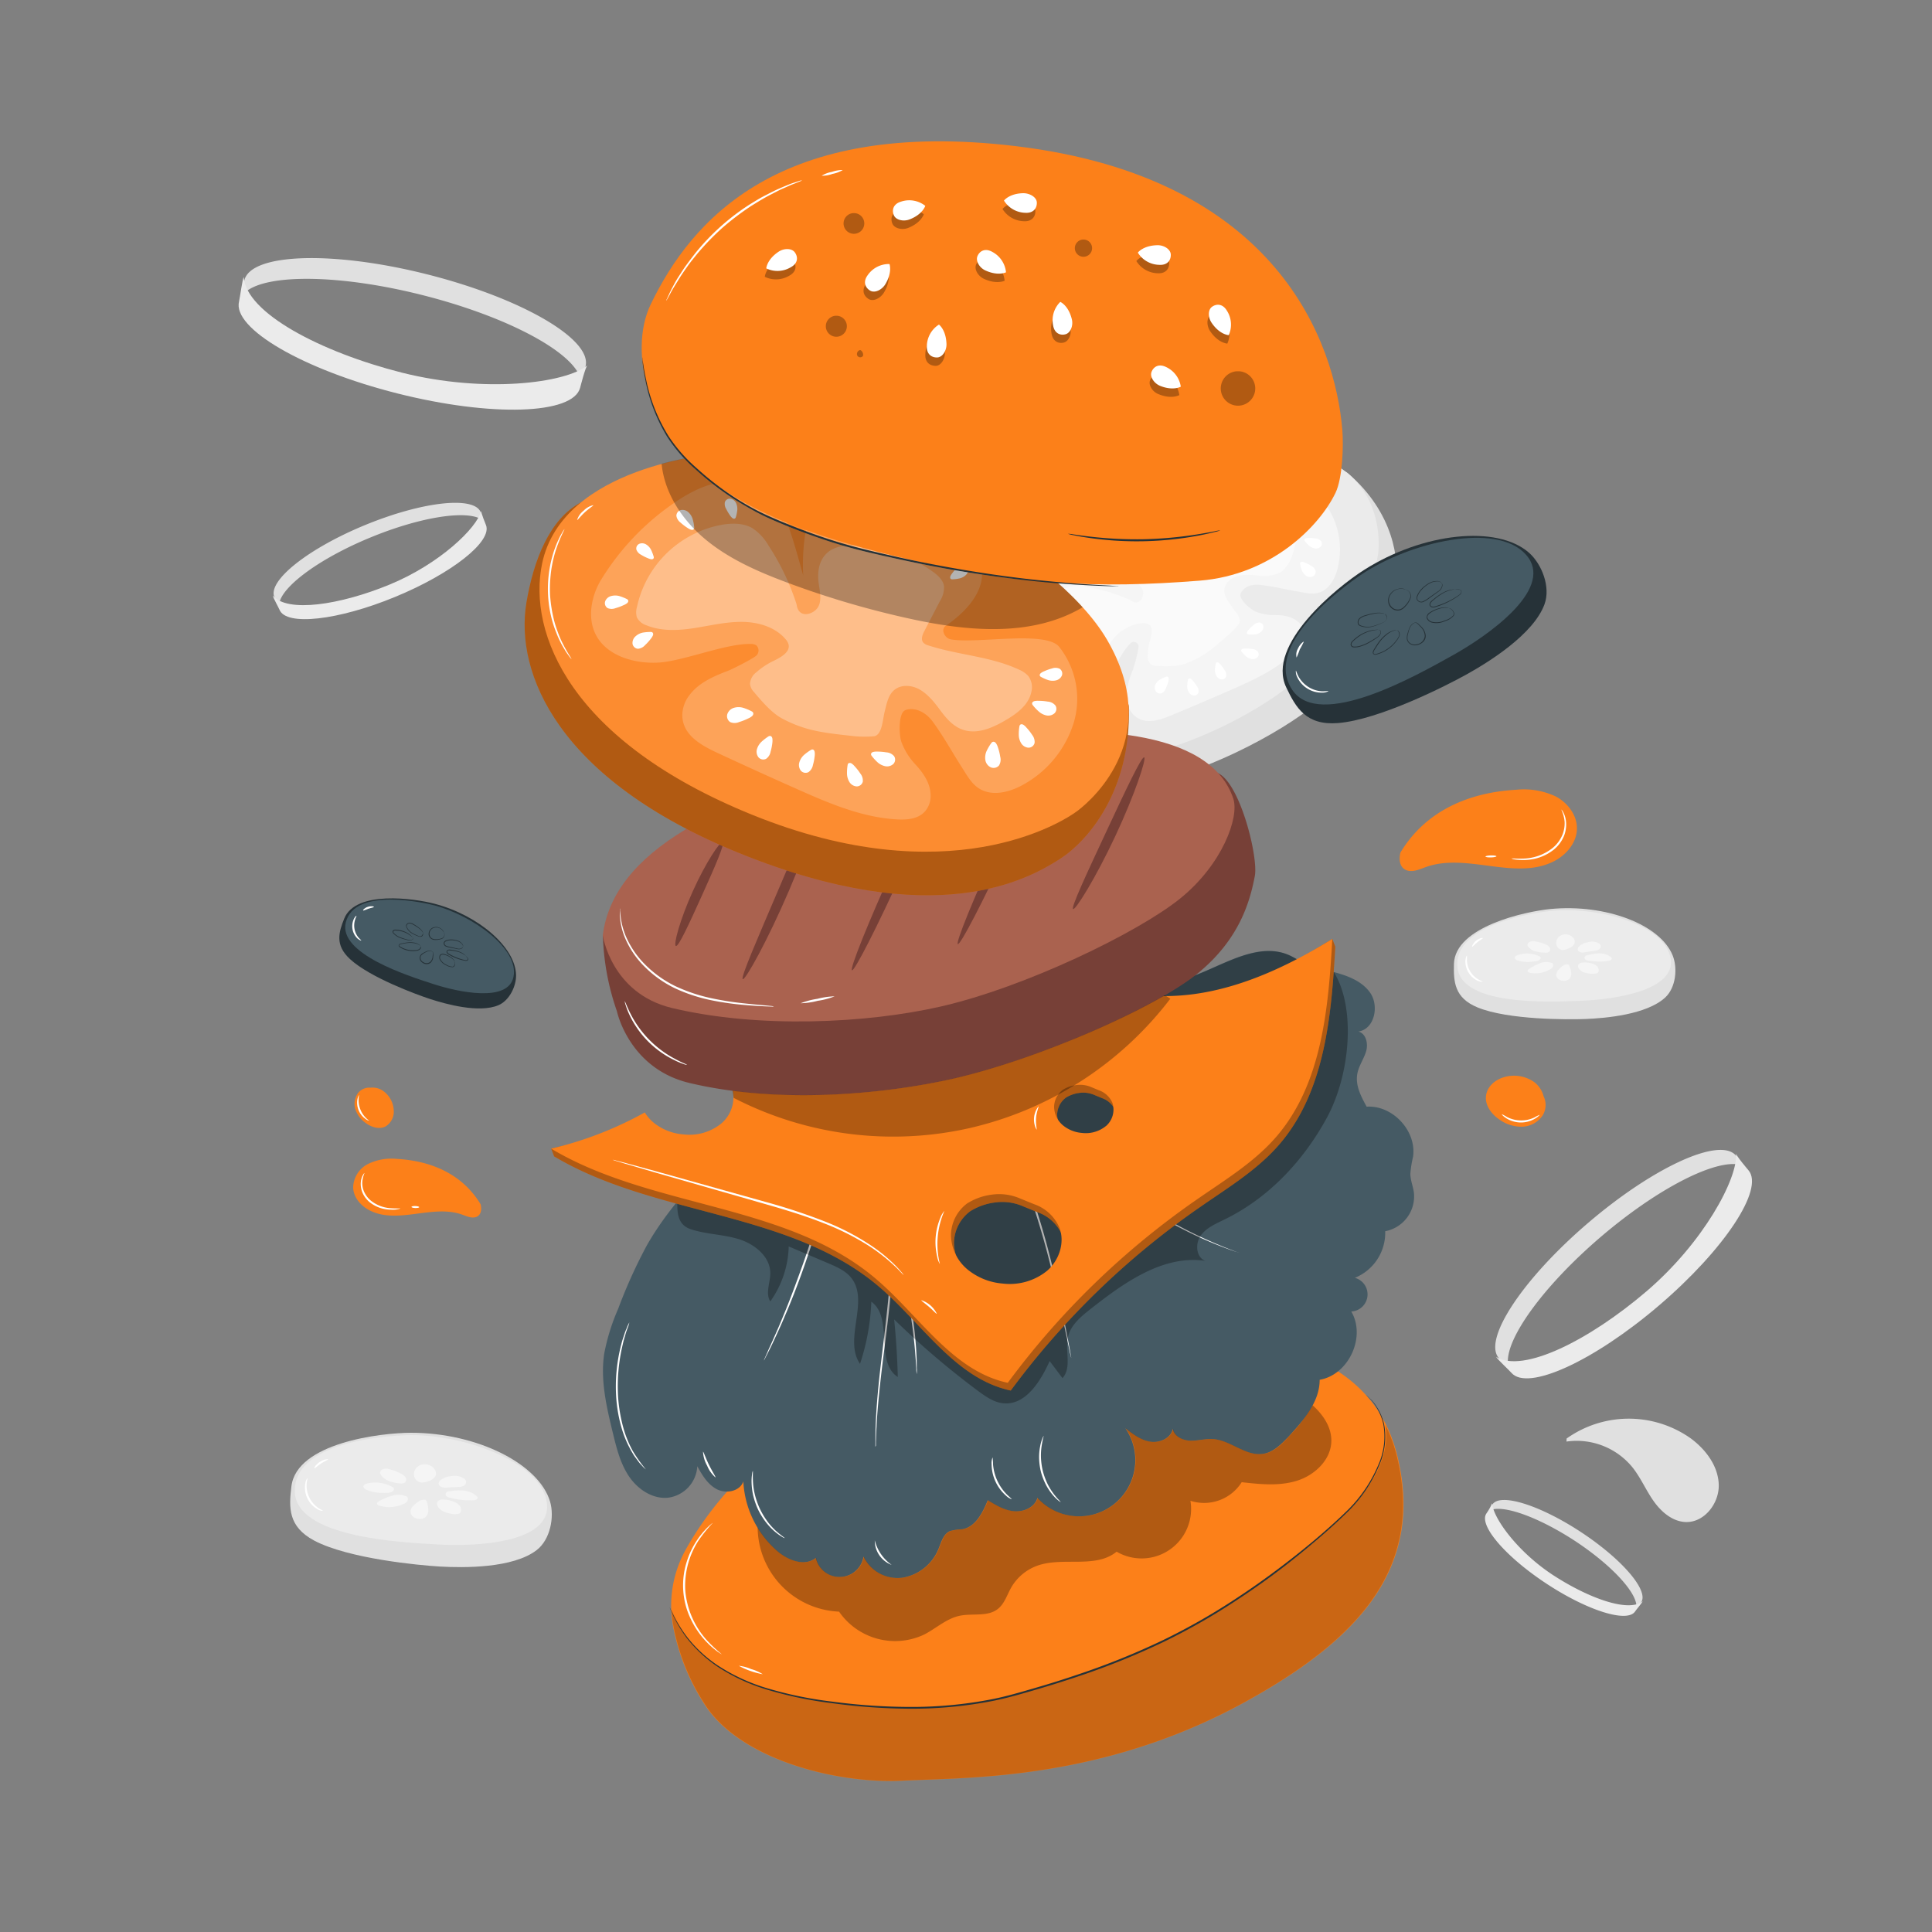 <svg xmlns="http://www.w3.org/2000/svg" viewBox="0 0 500 500"><rect x="0" y="0" width="500" height="500" fill="#808080" stroke="none"/><g id="freepik--background-complete--inject-23"><path d="M265.31,154.29s-11.3,8-13.94,18c-1.69,6.39,2,13.83,7,20.26,8.21,10.45,28.3,18,61.5,2.19,35.57-17,40.05-36.45,41.28-43.48,1.07-6.14-.41-18.56-12.3-28.78-2-1.74-5,1.88-8.41,1.16C322,119.7,283.54,132,265.31,154.29Z" style="fill:#e0e0e0"></path><path d="M261.67,147.64s-17.76,22.56-6.75,37.8c7.79,10.76,28.11,18.51,61.31,2.67,35.57-17,40.2-41.69,40.51-45.55s.46-21.18-19.95-25.55C318.31,113.05,279.9,125.38,261.67,147.64Z" style="fill:#ebebeb"></path><path d="M331.73,124.5c-4-.19-10.8,11.05-14.73,14-.94.71-2.66.17-2.5-1,1.3-9.36-2.71-13.83-7.61-12.84-5.32,1.06-12.8,3.65-17.61,7.58-2.8,2.28-6.91,5.81-7,9.42-.08,2.41,5.35,7.66,7.33,9.18-2-1-8.27-4.31-10.47-4.74-3.73-.74-7.88-.25-10.83,2.15-3.1,2.52-4.38,6.64-5,10.59A47.55,47.55,0,0,0,264.51,179a13.21,13.21,0,0,0,2.73,5.15c5.15,5.78,12.08,2.41,15.94-2.23,3-3.57,5.95-11.85,9.16-15.2a1.92,1.92,0,0,1,.93-.62,1.33,1.33,0,0,1,1.4,1.19,34.15,34.15,0,0,1-1.43,5.89c-1,2.68-2.07,5.47-1.56,8.4a6.32,6.32,0,0,0,1.91,3.62c2.73,2.46,6.49,1.2,9.61-.1q7.6-3.16,15.13-6.45c6-2.62,12.11-5.39,16.78-10,1.64-1.61,3.2-3.73,2-6.24a4.68,4.68,0,0,0-1.26-1.57c-1.81-1.47-4.12-1.68-6.35-1.66a12.35,12.35,0,0,1-4.6-.93c-1.31-.57-4.34-3.19-3.85-4.54s2.15-2.61,4.9-2.35c3.11.3,6.82,1.19,9.9,1.72,1.73.3,3.5.79,5.21.37,3-.75,4.65-4,5.27-7A20,20,0,0,0,344,132,15.74,15.74,0,0,0,331.73,124.5Z" style="fill:#f5f5f5"></path><path d="M300.23,175.86a3,3,0,0,0-1.18,1.25,1.84,1.84,0,0,0,0,1.68,1.36,1.36,0,0,0,1.48.65,2.09,2.09,0,0,0,1.14-1.21,10.58,10.58,0,0,0,.64-1.7,2.77,2.77,0,0,0,.16-.8c0-.43-.25-.72-.67-.59A8.34,8.34,0,0,0,300.23,175.86Z" style="fill:#fff"></path><path d="M336.94,147.65A3.09,3.09,0,0,0,338,149a1.85,1.85,0,0,0,1.66.21,1.34,1.34,0,0,0,.84-1.38,2.08,2.08,0,0,0-1-1.29,10.6,10.6,0,0,0-1.59-.86,3.24,3.24,0,0,0-.78-.27c-.42-.06-.75.16-.67.59A8.84,8.84,0,0,0,336.94,147.65Z" style="fill:#fff"></path><path d="M307.24,177.58a3,3,0,0,0,.43,1.57A1.72,1.72,0,0,0,309,180a1.17,1.17,0,0,0,1.18-.86,2.08,2.08,0,0,0-.41-1.52,10.76,10.76,0,0,0-1-1.38,2.33,2.33,0,0,0-.55-.53c-.33-.23-.68-.17-.77.23A10,10,0,0,0,307.24,177.58Z" style="fill:#fff"></path><path d="M322.45,169.84a3.17,3.17,0,0,0,1.47.72,1.73,1.73,0,0,0,1.49-.44,1.15,1.15,0,0,0,.14-1.45,2.1,2.1,0,0,0-1.42-.69,9.89,9.89,0,0,0-1.72-.13,3,3,0,0,0-.76.06c-.38.1-.57.41-.33.73A9.17,9.17,0,0,0,322.45,169.84Z" style="fill:#fff"></path><path d="M324.76,164.18a3,3,0,0,0,1.52-.6,1.72,1.72,0,0,0,.7-1.39,1.18,1.18,0,0,0-1-1.09,2.11,2.11,0,0,0-1.47.58,11.64,11.64,0,0,0-1.26,1.17,2.66,2.66,0,0,0-.47.6c-.19.35-.09.69.32.74A9,9,0,0,0,324.76,164.18Z" style="fill:#fff"></path><path d="M338.81,141.22a3,3,0,0,0,1.47.72,1.73,1.73,0,0,0,1.49-.44,1.15,1.15,0,0,0,.14-1.45,2.1,2.1,0,0,0-1.42-.69,9.89,9.89,0,0,0-1.72-.13,3,3,0,0,0-.76.06c-.38.1-.57.41-.33.73A8.58,8.58,0,0,0,338.81,141.22Z" style="fill:#fff"></path><path d="M338.11,135.49a3.09,3.09,0,0,0,1.53-.59,1.74,1.74,0,0,0,.69-1.4,1.16,1.16,0,0,0-1-1.08,2.05,2.05,0,0,0-1.47.58,10,10,0,0,0-1.27,1.16,2.8,2.8,0,0,0-.47.61c-.18.35-.08.69.32.73A9,9,0,0,0,338.11,135.49Z" style="fill:#fff"></path><path d="M335,130.25a2.81,2.81,0,0,0,1.05-1.06,1.59,1.59,0,0,0,.06-1.42,1.06,1.06,0,0,0-1.22-.54,2,2,0,0,0-1,1,9.15,9.15,0,0,0-.61,1.44,2.52,2.52,0,0,0-.17.67c0,.37.19.61.54.5A8.75,8.75,0,0,0,335,130.25Z" style="fill:#fff"></path><path d="M309.69,129.64a2.64,2.64,0,0,0,.34-1.31,1.48,1.48,0,0,0-.6-1.15,1,1,0,0,0-1.21.13,1.7,1.7,0,0,0-.33,1.27,9.66,9.66,0,0,0,.17,1.42,2.6,2.6,0,0,0,.18.61c.15.3.43.4.65.15A7.36,7.36,0,0,0,309.69,129.64Z" style="fill:#fff"></path><path d="M272.16,151.67A2.56,2.56,0,0,0,271,151a1.42,1.42,0,0,0-1.27.23,1,1,0,0,0-.24,1.19,1.67,1.67,0,0,0,1.11.69,8.76,8.76,0,0,0,1.41.27,2.25,2.25,0,0,0,.64,0c.32-.05.5-.28.33-.58A7.23,7.23,0,0,0,272.16,151.67Z" style="fill:#fff"></path><path d="M266.79,168.63a2.51,2.51,0,0,0-1.36,0,1.42,1.42,0,0,0-1,.86,1,1,0,0,0,.41,1.14,1.72,1.72,0,0,0,1.32,0,9,9,0,0,0,1.34-.5,2.44,2.44,0,0,0,.55-.32c.25-.21.28-.5,0-.67A7.8,7.8,0,0,0,266.79,168.63Z" style="fill:#fff"></path><path d="M267.82,159a3,3,0,0,0-1.51-.3,1.65,1.65,0,0,0-1.26.76,1.1,1.1,0,0,0,.23,1.36,2,2,0,0,0,1.46.28,9.47,9.47,0,0,0,1.59-.29,2.41,2.41,0,0,0,.68-.24c.33-.19.42-.51.12-.75A8.46,8.46,0,0,0,267.82,159Z" style="fill:#fff"></path><path d="M269.15,178.85a2.89,2.89,0,0,0-1.06,1.11,1.66,1.66,0,0,0,0,1.47,1.12,1.12,0,0,0,1.27.54,2,2,0,0,0,1-1.09,8.9,8.9,0,0,0,.61-1.5,2.4,2.4,0,0,0,.16-.7c0-.37-.2-.62-.56-.5A8.17,8.17,0,0,0,269.15,178.85Z" style="fill:#fff"></path><path d="M277.16,180.23a2.85,2.85,0,0,0-.42,1.49,1.62,1.62,0,0,0,.65,1.31,1.1,1.1,0,0,0,1.37-.11,2,2,0,0,0,.4-1.44,9.65,9.65,0,0,0-.16-1.61,2.71,2.71,0,0,0-.18-.69c-.16-.34-.47-.46-.74-.19A8.47,8.47,0,0,0,277.16,180.23Z" style="fill:#fff"></path><path d="M303.65,130.32a2.89,2.89,0,0,0-.15-1.57,1.63,1.63,0,0,0-1.1-1,1.12,1.12,0,0,0-1.26.61,2,2,0,0,0,.14,1.51,10.76,10.76,0,0,0,.74,1.48,2.75,2.75,0,0,0,.43.59c.28.27.62.27.77-.09A9.05,9.05,0,0,0,303.65,130.32Z" style="fill:#fff"></path><path d="M290.53,137.19a3,3,0,0,0-1-1.17,1.69,1.69,0,0,0-1.49-.16,1.14,1.14,0,0,0-.65,1.25,2,2,0,0,0,1,1.13,9.2,9.2,0,0,0,1.47.74,2.4,2.4,0,0,0,.7.22c.38.05.66-.15.56-.53A9.79,9.79,0,0,0,290.53,137.19Z" style="fill:#fff"></path><path d="M297.42,132.45a3,3,0,0,0-.76-1.38,1.63,1.63,0,0,0-1.41-.49,1.12,1.12,0,0,0-.92,1.06,2,2,0,0,0,.74,1.33,9.07,9.07,0,0,0,1.26,1.06,2.64,2.64,0,0,0,.64.38c.36.13.67,0,.66-.4A9.14,9.14,0,0,0,297.42,132.45Z" style="fill:#fff"></path><path d="M314.43,173.41a3,3,0,0,0,.43,1.58,1.71,1.71,0,0,0,1.31.84,1.17,1.17,0,0,0,1.19-.85,2.16,2.16,0,0,0-.42-1.53,11.51,11.51,0,0,0-1-1.38,2.8,2.8,0,0,0-.55-.53c-.33-.22-.68-.16-.76.24A8.93,8.93,0,0,0,314.43,173.41Z" style="fill:#fff"></path><path d="M331.83,132.46a4.69,4.69,0,0,0-2,.47c-5.43,2.23-9.7,6.56-14.8,9.46a2,2,0,0,1-1.1.35c-.74-.07-1.14-.89-1.4-1.6q-1.08-2.94-2.17-5.9a4.82,4.82,0,0,0-1.54-2.48,4.48,4.48,0,0,0-3.44-.29,26.48,26.48,0,0,0-13.26,7.2c-1.41,1.41-2.72,3.17-2.67,5.17a6.36,6.36,0,0,0,3,4.79c1.44,1,3.3,2,3.4,3.73.08,1.49-1.14,3.52-3.19,2A46.07,46.07,0,0,0,281,151.85a9.6,9.6,0,0,0-4.46.06,8.43,8.43,0,0,0-4.09,3.5,19.9,19.9,0,0,0,.49,22.43,3.29,3.29,0,0,0,1.42,1.25,3.08,3.08,0,0,0,2.34-.34c2.72-1.3,4.72-3.73,6.39-6.24a56.93,56.93,0,0,1,5.18-7.39c2.06-2.2,4.88-3.92,7.89-3.81a2.36,2.36,0,0,1,1.05.22c1.35.7.87,2.69.43,4.14a14.22,14.22,0,0,0-.6,3.89,2.86,2.86,0,0,0,.77,2.33,2.55,2.55,0,0,0,1.5.45c2.22.11,5.21.21,7.31-.54,4.79-1.7,7.34-4,11.59-7.76a18.83,18.83,0,0,0,2.53-2.76c.71-1.3-1.27-3.23-2.09-4.47s-1.81-2.52-1.79-4c0-1.81,1.66-3.26,3.4-3.75a15.23,15.23,0,0,1,5.39-.1,9.76,9.76,0,0,0,5.31-.64c2.5-1.31,3.54-4.31,4.14-7.07.52-2.45.81-5.23-.67-7.25A3.52,3.52,0,0,0,331.83,132.46Z" style="fill:#fafafa"></path><path d="M271.79,193.42a3.38,3.38,0,0,1-1,0,7.75,7.75,0,0,1-1.18-.18,12.65,12.65,0,0,1-1.54-.35,21.28,21.28,0,0,1-3.84-1.48,23.85,23.85,0,0,1-4.23-2.74,24.83,24.83,0,0,1-3.52-3.62,21.39,21.39,0,0,1-2.19-3.48c-.28-.52-.46-1-.65-1.44a9.89,9.89,0,0,1-.4-1.13,3.35,3.35,0,0,1-.24-1c.1,0,.51,1.35,1.62,3.38a23.22,23.22,0,0,0,2.24,3.35,26.06,26.06,0,0,0,3.47,3.52,26.57,26.57,0,0,0,4.12,2.72,23.79,23.79,0,0,0,3.72,1.55C270.36,193.18,271.8,193.32,271.79,193.42Z" style="fill:#fff"></path><path d="M253.31,171a10.06,10.06,0,0,1,0,2.06c0,1.12.16,2,0,2.06s-.54-.85-.53-2.06S253.18,170.91,253.31,171Z" style="fill:#fff"></path><path d="M106.41,370.8c-7.75,0-29.67,2.57-31,13.91-.66,5.42-.89,10.37,5.92,14,8.89,4.69,27.21,6.4,32.54,6.71,6.21.35,18.87.47,25-4.24,3.54-2.71,4.65-8.55,3.5-12.53C139.47,378.77,123.34,370.8,106.41,370.8Z" style="fill:#e0e0e0"></path><path d="M106.63,371.4c-3.64,0-30.54.88-30.34,14.52.18,12,27.37,13.23,37.15,13.79s28.68-.37,28.15-10.16C141,378.87,121.12,371.46,106.63,371.4Z" style="fill:#ebebeb"></path><path d="M105.38,387.37a5.06,5.06,0,0,0-3.7-.33,14.92,14.92,0,0,0-3.5,1.41c-.29.14-.62.37-.59.69s.36.45.65.53a8.9,8.9,0,0,0,6.22-.45,2.26,2.26,0,0,0,.94-.69A1,1,0,0,0,105.38,387.37Z" style="fill:#f5f5f5"></path><path d="M110.1,388.22a2,2,0,0,0-1.51.19,6,6,0,0,0-1.24.94,2.92,2.92,0,0,0-1.09,1.54,1.76,1.76,0,0,0,.53,1.53,2.61,2.61,0,0,0,1.51.67,2.36,2.36,0,0,0,1.72-.38,2.39,2.39,0,0,0,.82-1.77,7.09,7.09,0,0,0-.28-2,1.33,1.33,0,0,0-.26-.61.49.49,0,0,0-.6-.15" style="fill:#f5f5f5"></path><path d="M118.89,389.61a3,3,0,0,0-1.2-.86,7.32,7.32,0,0,0-3.12-.66,1.5,1.5,0,0,0-1.35.54,1.26,1.26,0,0,0,.09,1.24,3.28,3.28,0,0,0,1.59,1.35,9.75,9.75,0,0,0,2,.57,4.68,4.68,0,0,0,1.71,0C119.44,391.64,119.54,390.32,118.89,389.61Z" style="fill:#f5f5f5"></path><path d="M101.68,384.91a9.1,9.1,0,0,0-6.62-1c-.42.09-.92.28-1,.71s.35.74.73.92a11.47,11.47,0,0,0,5.21.8,3,3,0,0,0,1.46-.28C101.91,385.77,102.17,385.35,101.68,384.91Z" style="fill:#f5f5f5"></path><path d="M105,382.42a2.36,2.36,0,0,0-.83-.83,11.73,11.73,0,0,0-3.06-1.25,2.84,2.84,0,0,0-2.14-.07,1.1,1.1,0,0,0-.61,1l.06.17a4.23,4.23,0,0,0,2.13,1.8,11.74,11.74,0,0,0,2.75.66,3.48,3.48,0,0,0,.91,0,1.13,1.13,0,0,0,.77-.42A1.1,1.1,0,0,0,105,382.42Z" style="fill:#f5f5f5"></path><path d="M112.46,380.24a2.8,2.8,0,0,0-1.5-1.1,3.08,3.08,0,0,0-2.66.27,2.56,2.56,0,0,0-1.17,2.35,2.18,2.18,0,0,0,1.73,1.9,4,4,0,0,0,2-.35A3,3,0,0,0,112.7,382,1.79,1.79,0,0,0,112.46,380.24Z" style="fill:#f5f5f5"></path><path d="M120.61,383.53a1.07,1.07,0,0,0-.39-.76,1.72,1.72,0,0,0-.35-.25h0A4.32,4.32,0,0,0,117,382a5.5,5.5,0,0,0-2.78.91,1.35,1.35,0,0,0-.69.95,1,1,0,0,0,.44.83,2.66,2.66,0,0,0,1.7.29l2.94-.16a3.44,3.44,0,0,0,1.32-.25A1.17,1.17,0,0,0,120.61,383.53Z" style="fill:#f5f5f5"></path><path d="M122.52,386.55c-2-1.09-3.8-.9-6.1-.64-.46,0-1,.22-1.09.68a.78.78,0,0,0,.32.69,2.27,2.27,0,0,0,.73.31,20,20,0,0,0,6,.69c.46,0,1-.12,1.19-.54S122.88,386.9,122.52,386.55Z" style="fill:#f5f5f5"></path><path d="M84.89,377.69c0,.14-.87.44-1.81,1.07s-1.59,1.31-1.72,1.22.38-1,1.43-1.66S84.87,377.55,84.89,377.69Z" style="fill:#fff"></path><path d="M83.55,391a2.66,2.66,0,0,1-1.48-.48A6.41,6.41,0,0,1,79,384a2.7,2.7,0,0,1,.56-1.45c.08,0-.13.58-.2,1.5a7,7,0,0,0,2.92,6.13C83,390.69,83.57,390.87,83.55,391Z" style="fill:#fff"></path><path d="M401.28,235.25c-6.51.63-24.73,4.56-25,14.21-.11,4.61.1,8.79,6.11,11.26,7.85,3.23,23.4,3.18,27.9,3,5.25-.21,15.9-1.13,20.69-5.59,2.75-2.57,3.22-7.57,1.92-10.82C429.73,239.27,415.52,233.88,401.28,235.25Z" style="fill:#e0e0e0"></path><path d="M401.52,235.73c-3.07.29-25.61,3.22-24.33,14.67,1.12,10.06,24.08,8.91,32.35,8.58s24.07-2.63,22.84-10.82C431,239.23,413.7,234.61,401.52,235.73Z" style="fill:#ebebeb"></path><path d="M401.76,249.27a4.26,4.26,0,0,0-3.14,0,12.65,12.65,0,0,0-2.83,1.46c-.23.15-.49.36-.44.63s.34.35.59.4a7.56,7.56,0,0,0,5.2-.89,1.81,1.81,0,0,0,.72-.65A.84.84,0,0,0,401.76,249.27Z" style="fill:#f5f5f5"></path><path d="M405.8,249.6a1.67,1.67,0,0,0-1.26.28,4.8,4.8,0,0,0-1,.89,2.55,2.55,0,0,0-.79,1.38,1.46,1.46,0,0,0,.57,1.24,2.17,2.17,0,0,0,1.32.45,1.79,1.79,0,0,0,2-2,6.31,6.31,0,0,0-.4-1.65,1.13,1.13,0,0,0-.27-.49.4.4,0,0,0-.51-.08" style="fill:#f5f5f5"></path><path d="M413.3,250.05a2.68,2.68,0,0,0-1.08-.63,6.42,6.42,0,0,0-2.68-.3,1.3,1.3,0,0,0-1.09.57,1.08,1.08,0,0,0,.18,1,2.81,2.81,0,0,0,1.45,1,8.12,8.12,0,0,0,1.76.31,3.69,3.69,0,0,0,1.44-.14C413.92,251.71,413.9,250.59,413.3,250.05Z" style="fill:#f5f5f5"></path><path d="M398.44,247.5a7.59,7.59,0,0,0-5.64-.33c-.35.1-.76.31-.77.67s.36.59.69.72a9.67,9.67,0,0,0,4.45.24,2.37,2.37,0,0,0,1.2-.35C398.71,248.2,398.89,247.82,398.44,247.5Z" style="fill:#f5f5f5"></path><path d="M401,245.13a2,2,0,0,0-.76-.62,9.56,9.56,0,0,0-2.68-.81,2.37,2.37,0,0,0-1.8.12.92.92,0,0,0-.44.9l.07.14a3.6,3.6,0,0,0,1.94,1.34,9.41,9.41,0,0,0,2.37.33,2.77,2.77,0,0,0,.76,0,.88.88,0,0,0,.61-.41A.93.93,0,0,0,401,245.13Z" style="fill:#f5f5f5"></path><path d="M407.13,242.7a2.32,2.32,0,0,0-1.35-.81,2.59,2.59,0,0,0-2.21.44,2.18,2.18,0,0,0-.8,2.07,1.85,1.85,0,0,0,1.61,1.46,3.35,3.35,0,0,0,1.65-.45,2.58,2.58,0,0,0,1.45-1.23A1.5,1.5,0,0,0,407.13,242.7Z" style="fill:#f5f5f5"></path><path d="M414.25,244.8a.92.92,0,0,0-.39-.61,1.92,1.92,0,0,0-.31-.18h0a3.68,3.68,0,0,0-2.48-.19,4.65,4.65,0,0,0-2.27,1,1.12,1.12,0,0,0-.49.85.84.84,0,0,0,.43.67,2.17,2.17,0,0,0,1.45.1l2.47-.37a3.06,3.06,0,0,0,1.08-.31A1,1,0,0,0,414.25,244.8Z" style="fill:#f5f5f5"></path><path d="M416.1,247.18c-1.8-.74-3.27-.44-5.18,0-.38.08-.84.27-.86.66a.63.63,0,0,0,.32.55,1.77,1.77,0,0,0,.64.2,16.53,16.53,0,0,0,5.11.1c.39-.06.84-.18,1-.55S416.43,247.45,416.1,247.18Z" style="fill:#f5f5f5"></path><path d="M383.74,242.78c.05.15-.67.48-1.41,1.08S381.1,245.07,381,245s.2-.89,1-1.55S383.71,242.65,383.74,242.78Z" style="fill:#fff"></path><path d="M383.69,254.05c0,.06-.53.07-1.3-.25a5.47,5.47,0,0,1-3.14-5.24c.08-.83.34-1.28.39-1.26a9,9,0,0,1,0,1.27,6,6,0,0,0,2.94,4.9C383.23,253.85,383.71,254,383.69,254.05Z" style="fill:#fff"></path><path d="M109.36,76.38c21.09,5.33,37.64,14,40.59,20.8a4.6,4.6,0,0,0,1.59-2.36c1.77-7-16.57-17.65-40.95-23.81S65,65.52,63.25,72.51a4.61,4.61,0,0,0,.36,3C69.24,70.83,88.09,71,109.36,76.38Z" style="fill:#e0e0e0"></path><path d="M104,96.44C83,91.11,63.67,81,63.08,71.69c-.37.68-1,5.42-1.21,6.31-1.77,7,16.56,17.65,40.94,23.81s45.58,5.49,47.34-1.5c0,0,1.39-5.49,1.9-5.79C146.42,99.21,125.32,101.81,104,96.44Z" style="fill:#ebebeb"></path><path d="M95.94,139.07c12.76-5.25,24.48-7.07,28.53-4.73a2.91,2.91,0,0,0-.08-1.81c-1.74-4.22-15.1-2.73-29.85,3.33S69.25,150.28,71,154.51a2.91,2.91,0,0,0,1.32,1.4C73.41,151.39,83.07,144.36,95.94,139.07Z" style="fill:#e0e0e0"></path><path d="M100.8,151.3c-12.75,5.24-26.4,7.37-30.21,2.85.07.49,1.54,3.14,1.76,3.68,1.74,4.23,15.11,2.74,29.86-3.33s25.29-14.42,23.55-18.64c0,0-1.37-3.33-1.22-3.67C123.44,136.7,113.67,146,100.8,151.3Z" style="fill:#ebebeb"></path><path d="M407.54,398.75c-9.2-6-18.11-9.24-21.64-8a2.22,2.22,0,0,1,.34-1.4c2-3.05,12.25.14,22.88,7.13s17.63,15.12,15.63,18.17a2.36,2.36,0,0,1-1.25.89C423.33,411.82,416.82,404.85,407.54,398.75Z" style="fill:#e0e0e0"></path><path d="M401.88,407.6c9.2,6,19.57,9.77,23.24,6.81-.13.37-1.69,2.22-1.94,2.61-2,3.05-12.25-.14-22.89-7.13s-17.63-15.12-15.63-18.17a15.25,15.25,0,0,0,1.51-2.69C386.35,392.74,392.6,401.5,401.88,407.6Z" style="fill:#ebebeb"></path><path d="M414.3,320.09c14.66-12.52,29.42-20,35.83-18.69a4,4,0,0,0-.89-2.36c-4.15-4.86-21.25,2.94-38.19,17.41s-27.32,30.15-23.17,35a4.16,4.16,0,0,0,2.37,1.28C389.74,346.27,399.52,332.73,414.3,320.09Z" style="fill:#e0e0e0"></path><path d="M426.08,334.22c-14.66,12.52-31.85,21.28-38.88,16.94.31.62,3.42,3.5,3.94,4.11,4.15,4.86,21.25-2.93,38.2-17.41s27.31-30.15,23.16-35c0,0-3.26-3.81-3.21-4.34C449.79,305,440.86,321.59,426.08,334.22Z" style="fill:#ebebeb"></path><path d="M405.44,372.29a27.76,27.76,0,0,1,32.08-.07c3.89,2.86,7.12,7.12,7.29,11.95s-3.68,9.87-8.51,9.73c-3.46-.1-6.39-2.64-8.38-5.47s-3.34-6.09-5.52-8.78a18.62,18.62,0,0,0-17-6.57" style="fill:#e0e0e0"></path></g><g id="freepik--bread-2--inject-23"><path d="M177.44,401.09a29.65,29.65,0,0,0-3,21,56.05,56.05,0,0,0,8.64,20.1c9.76,13.57,33.94,19.51,50.48,18.66s51.49.08,88.65-20.36c28.05-15.42,46.66-33.81,39.45-63.56s-42-38.67-108.59-25.52C206.08,360.65,185.49,386.61,177.44,401.09Z" style="fill:#FC8019"></path><path d="M361.53,377a39.18,39.18,0,0,0-3-8.27c1.41,8.42-4,17-11.1,23.63a202.21,202.21,0,0,1-39.94,29.1c-14.12,7.67-29.43,12.91-44.92,17.19-16.22,4.48-34.52,4-51.13,1.36-16.33-2.57-31.08-8.25-37.6-23.24a29.28,29.28,0,0,0,.71,5.34,55.82,55.82,0,0,0,8.63,20.07c9.74,13.56,33.89,19.49,50.41,18.64s51.42.08,88.54-20.33C350.14,425.07,368.73,406.71,361.53,377Z" style="opacity:0.2"></path><path d="M353.4,360.88l.44.4,1.28,1.23a14.21,14.21,0,0,1,3.07,6A18.26,18.26,0,0,1,357,379.1a36.47,36.47,0,0,1-7.87,11.81c-3.75,3.73-8.12,7.51-12.92,11.42s-10.15,7.86-16,11.69a164.42,164.42,0,0,1-19,10.87,192.26,192.26,0,0,1-21.76,8.82c-3.81,1.29-7.61,2.48-11.37,3.58s-7.47,2.19-11.21,2.92a108.69,108.69,0,0,1-21.78,2,152.23,152.23,0,0,1-19.74-1.43,99.14,99.14,0,0,1-16.88-3.52,48.83,48.83,0,0,1-12.87-6,34.77,34.77,0,0,1-7.85-7.32,34.35,34.35,0,0,1-3.52-5.8l-.71-1.62c-.16-.36-.23-.55-.23-.55s.1.17.28.53l.75,1.59a35.78,35.78,0,0,0,3.6,5.72,34.26,34.26,0,0,0,7.84,7.21,48.88,48.88,0,0,0,12.82,5.91,100.69,100.69,0,0,0,16.83,3.45,153.54,153.54,0,0,0,19.68,1.37,108.38,108.38,0,0,0,21.68-2c3.71-.73,7.4-1.83,11.16-2.92s7.55-2.28,11.35-3.58a191.51,191.51,0,0,0,21.7-8.78A165.07,165.07,0,0,0,320,413.62c5.82-3.81,11.14-7.75,16-11.62s9.19-7.66,12.94-11.34A36.41,36.41,0,0,0,356.76,379,18,18,0,0,0,358,368.57a14.49,14.49,0,0,0-2.95-6l-1.23-1.26C353.53,361,353.4,360.88,353.4,360.88Z" style="fill:#263238"></path><path d="M186.8,428.12s-.14-.05-.36-.19-.55-.35-.95-.65a22.07,22.07,0,0,1-3.13-2.87,22.4,22.4,0,0,1-3.51-5.24,20.1,20.1,0,0,1-1.08-15.12,21.4,21.4,0,0,1,2.77-5.67,21,21,0,0,1,2.73-3.24c.36-.36.67-.6.86-.77a1.51,1.51,0,0,1,.33-.24,37.6,37.6,0,0,0-3.62,4.46,21.54,21.54,0,0,0-3.49,13.09,22,22,0,0,0,5.29,12.48A34.82,34.82,0,0,0,186.8,428.12Z" style="fill:#fff"></path><path d="M197.4,433.29a20.52,20.52,0,0,1-6.19-2.18,10.51,10.51,0,0,1,3.18.85A10.74,10.74,0,0,1,197.4,433.29Z" style="fill:#fff"></path></g><g id="freepik--Pickles--inject-23"><path d="M112.51,233.9c-5.23-1.38-20.47-3.57-23.43,3.84-1.41,3.53-2.45,6.83,1.5,10.47,5.16,4.76,17.21,9.18,20.75,10.34,4.13,1.34,12.64,3.69,17.63,1.61,2.87-1.2,4.66-4.94,4.6-7.83C133.39,245.17,123.93,236.92,112.51,233.9Z" style="fill:#263238"></path><path d="M112.55,234.34c-2.46-.66-20.76-4.86-23.06,4.38-2,8.11,16.1,13.81,22.6,15.93s19.41,4.87,20.8-1.83C134.41,245.52,122.31,237,112.55,234.34Z" style="fill:#455a64"></path><path d="M108.85,244.89s.16.17.05.5-.59.63-1.16.68a6.11,6.11,0,0,1-4.37-1,.53.53,0,0,1-.19-.35.4.4,0,0,1,.18-.36,1.51,1.51,0,0,1,.64-.21c.4-.09.8-.16,1.18-.21a6.22,6.22,0,0,1,2,0,3.11,3.11,0,0,1,1.27.52,1.25,1.25,0,0,1,.36.35s-.13-.12-.4-.29a3.45,3.45,0,0,0-1.26-.43,6,6,0,0,0-2,0c-.38.05-.77.13-1.17.21a1.76,1.76,0,0,0-.56.18c-.14.1-.12.27,0,.4a6.27,6.27,0,0,0,4.21,1c.57-.05,1-.25,1.1-.57A.6.6,0,0,0,108.85,244.89Z" style="fill:#263238"></path><path d="M111.62,246.21s.21-.11.4.15a2.51,2.51,0,0,1,.09,1.18,2.3,2.3,0,0,1-.66,1.62,1.72,1.72,0,0,1-2.09,0,1.41,1.41,0,0,1-.51-2,2.06,2.06,0,0,1,.75-.59c.26-.13.5-.26.73-.35a1.83,1.83,0,0,1,1.17-.14c.28.07.4.19.39.2a1.71,1.71,0,0,0-1.5.07,4.2,4.2,0,0,0-1.39.92,1.2,1.2,0,0,0,.48,1.68,1.52,1.52,0,0,0,1.84,0,2.18,2.18,0,0,0,.64-1.49,2.69,2.69,0,0,0,0-1.12A.37.37,0,0,0,111.62,246.21Z" style="fill:#263238"></path><path d="M117.57,248.81a.76.76,0,0,1,.16.42,1.13,1.13,0,0,1,0,.53.76.76,0,0,1-.48.53,3.14,3.14,0,0,1-1.76-.46,3.46,3.46,0,0,1-1.66-1.46,1.26,1.26,0,0,1,0-1.18,1,1,0,0,1,1.06-.3,4.94,4.94,0,0,1,1.65.71c.89.56,1.16,1.2,1.11,1.21s-.08-.14-.26-.35a4.41,4.41,0,0,0-.92-.74,5.12,5.12,0,0,0-1.62-.64.79.79,0,0,0-.85.22,1,1,0,0,0,0,1,3.35,3.35,0,0,0,1.56,1.38,3.24,3.24,0,0,0,1.63.49.89.89,0,0,0,.49-.91A2.52,2.52,0,0,0,117.57,248.81Z" style="fill:#263238"></path><path d="M106.8,242.57a.39.39,0,0,1,.09.47,1.16,1.16,0,0,1-1.27.3,17.68,17.68,0,0,1-1.89-.53,4.63,4.63,0,0,1-2-1.32.56.56,0,0,1,0-.71,1,1,0,0,1,.65-.19,8.37,8.37,0,0,1,1.16.14,6.33,6.33,0,0,1,1.85.69,5.35,5.35,0,0,1,1.06.79,1.49,1.49,0,0,1,.33.36,9.59,9.59,0,0,0-1.46-1,6.25,6.25,0,0,0-1.82-.63,9.82,9.82,0,0,0-1.12-.13.73.73,0,0,0-.5.14.35.35,0,0,0,0,.45,4.51,4.51,0,0,0,1.92,1.25,16.81,16.81,0,0,0,1.86.56,1.07,1.07,0,0,0,1.16-.19C107,242.74,106.76,242.57,106.8,242.57Z" style="fill:#263238"></path><path d="M109.46,241.48a.61.61,0,0,1,0,.46.62.62,0,0,1-.36.43,1.07,1.07,0,0,1-.75,0,10.06,10.06,0,0,1-1.71-.79,3.31,3.31,0,0,1-1.51-1.74l-.05-.18h0v-.15h0a.94.94,0,0,1,1-.69,2.15,2.15,0,0,1,1,.36,12.21,12.21,0,0,1,1.46,1,3.65,3.65,0,0,1,.81.88.73.73,0,0,1,.13.42,1.86,1.86,0,0,0-.2-.38,4.27,4.27,0,0,0-.83-.81,14,14,0,0,0-1.47-.95A2.07,2.07,0,0,0,106,239a.74.74,0,0,0-.75.53v.08l0,.17a3.27,3.27,0,0,0,1.41,1.64,11.86,11.86,0,0,0,1.66.81.71.71,0,0,0,1-.33A1.32,1.32,0,0,0,109.46,241.48Z" style="fill:#263238"></path><path d="M114.9,241.34a.9.9,0,0,1,.14.44,1.17,1.17,0,0,1-.53,1.11,4.14,4.14,0,0,1-1.81.37,1.89,1.89,0,0,1-1.08-.27,1.65,1.65,0,0,1-.67-1,1.81,1.81,0,0,1,1.28-2,2.17,2.17,0,0,1,1.89.33h0a1.84,1.84,0,0,1,.67.74.8.8,0,0,1,.11.33,2.45,2.45,0,0,0-.84-1h0a2.08,2.08,0,0,0-1.77-.26,1.61,1.61,0,0,0-1.12,1.81,1.44,1.44,0,0,0,.57.88,1.75,1.75,0,0,0,1,.24,3.84,3.84,0,0,0,1.73-.3,1.1,1.1,0,0,0,.53-1A3.13,3.13,0,0,0,114.9,241.34Z" style="fill:#263238"></path><path d="M119.82,245s0,.19-.23.41a1.44,1.44,0,0,1-1.25.19l-1.84-.35a4.83,4.83,0,0,1-1.09-.3.89.89,0,0,1-.54-1.09,1.07,1.07,0,0,1,.65-.52,3.41,3.41,0,0,1,.75-.18,4.23,4.23,0,0,1,1.39.07,4.12,4.12,0,0,1,1.14.34,2.89,2.89,0,0,1,.74.58l-.08.08h0l.07-.08c.46.45.3.88.29.85a1,1,0,0,0-.36-.77l.07-.09h0l-.07.09a2.85,2.85,0,0,0-.73-.52,4,4,0,0,0-1.1-.3,4.24,4.24,0,0,0-1.34-.05c-.44.08-1,.18-1.23.58a.7.7,0,0,0,.44.83,4.73,4.73,0,0,0,1,.29l1.83.4a1.36,1.36,0,0,0,1.17-.12A1.08,1.08,0,0,0,119.82,245Z" style="fill:#263238"></path><path d="M120.56,247.39s.12.13.35.37.28.27.25.57-.45.35-.74.32a12.51,12.51,0,0,1-4.26-1.58,1.23,1.23,0,0,1-.52-.47.55.55,0,0,1,.13-.7c.45-.28.88-.09,1.25-.06a8.88,8.88,0,0,1,2,.5,4.37,4.37,0,0,1,1.19.7,1.71,1.71,0,0,1,.36.35,6.75,6.75,0,0,0-1.6-.92,10.74,10.74,0,0,0-2-.44c-.37,0-.81-.17-1.09,0a.33.33,0,0,0-.07.45,1.06,1.06,0,0,0,.44.39,14,14,0,0,0,4.17,1.61c.26,0,.54,0,.61-.22s-.12-.36-.21-.48A1.6,1.6,0,0,1,120.56,247.39Z" style="fill:#263238"></path><path d="M96.76,234.7c0,.15-.65.22-1.39.47s-1.3.56-1.4.45.4-.67,1.24-.94S96.78,234.56,96.76,234.7Z" style="fill:#fff"></path><path d="M93.49,243.41c0,.05-.45-.08-1-.55a4.43,4.43,0,0,1-.93-5c.3-.62.64-.89.69-.85s-.16.39-.35,1a4.93,4.93,0,0,0,.86,4.6C93.2,243.1,93.53,243.34,93.49,243.41Z" style="fill:#fff"></path><path d="M353,147.51c-7,4.44-25.37,19.32-20.13,30.37,2.51,5.28,5.14,9.89,13.36,9.25,10.73-.84,28.29-9.79,33.28-12.57,5.82-3.24,17.34-10.38,20.2-18.16,1.65-4.48-.68-10.4-4-13.35C387.44,135.78,368.28,137.81,353,147.51Z" style="fill:#263238"></path><path d="M353.5,147.92c-3.31,2.08-27.13,18.3-19.13,30.53,7,10.73,32.34-3.71,41.51-8.81s25.73-16.76,19.65-25.32C388.89,135,366.64,139.69,353.5,147.92Z" style="fill:#455a64"></path><path d="M361.52,163.1s.33,0,.58.48a1.18,1.18,0,0,1,.1.91,3.52,3.52,0,0,1-.55,1.07,9.33,9.33,0,0,1-5.61,3.88.78.78,0,0,1-.55-.13.61.61,0,0,1-.21-.54,2.54,2.54,0,0,1,.42-.91c.33-.55.66-1.07,1-1.55a9.71,9.71,0,0,1,2.15-2.25,5.08,5.08,0,0,1,1.9-.91,2.26,2.26,0,0,1,.77-.05,7.6,7.6,0,0,0-.75.13,5.09,5.09,0,0,0-1.83,1,9.93,9.93,0,0,0-2.09,2.24c-.33.47-.65,1-1,1.54a2.24,2.24,0,0,0-.39.83c-.05.3.21.49.53.44a9.41,9.41,0,0,0,5.51-3.75,4,4,0,0,0,.56-1,1.15,1.15,0,0,0-.06-.85A.93.93,0,0,0,361.52,163.1Z" style="fill:#263238"></path><path d="M365.9,161.36s.09-.33.57-.27a1.42,1.42,0,0,1,.67.42c.22.2.47.44.73.71a3.62,3.62,0,0,1,1.11,2.41,2.14,2.14,0,0,1-.64,1.47,3.19,3.19,0,0,1-1.51.82,2.4,2.4,0,0,1-1.71-.16,1.82,1.82,0,0,1-1-1.27,3.4,3.4,0,0,1,.12-1.44c.12-.43.23-.83.37-1.19a2.92,2.92,0,0,1,1-1.46,1.27,1.27,0,0,1,.62-.24,3.1,3.1,0,0,0-.57.31,3,3,0,0,0-.95,1.44c-.12.36-.22.76-.33,1.19a3.24,3.24,0,0,0-.1,1.36,1.65,1.65,0,0,0,.89,1.12,2.25,2.25,0,0,0,1.56.14,2.4,2.4,0,0,0,2-2.09,3.44,3.44,0,0,0-1-2.31c-.52-.52-.91-1-1.3-1.15A.51.51,0,0,0,365.9,161.36Z" style="fill:#263238"></path><path d="M375,157.38a1.27,1.27,0,0,1,.62.27,1.94,1.94,0,0,1,.54.61,1.13,1.13,0,0,1,.08,1.07,4.78,4.78,0,0,1-2.33,1.45,5.2,5.2,0,0,1-3.34.35,1.86,1.86,0,0,1-1.33-1.16,1.46,1.46,0,0,1,.74-1.45,7.83,7.83,0,0,1,2.52-1.12,5.81,5.81,0,0,1,1.84-.2,1.8,1.8,0,0,1,.66.18s-.23-.07-.66-.1a6.37,6.37,0,0,0-1.81.26,7.87,7.87,0,0,0-2.43,1.14c-.39.28-.8.73-.66,1.24a1.68,1.68,0,0,0,1.2,1,5,5,0,0,0,3.2-.33,4.8,4.8,0,0,0,2.27-1.34,1,1,0,0,0-.05-.95,1.86,1.86,0,0,0-.49-.59A2.82,2.82,0,0,0,375,157.38Z" style="fill:#263238"></path><path d="M356.76,163a.46.46,0,0,1,.19,0,.59.59,0,0,1,.42.36c.16.52-.28,1.23-1,1.7a22,22,0,0,1-2.56,1.56,9.14,9.14,0,0,1-1.66.67,4.66,4.66,0,0,1-1.92.24.8.8,0,0,1-.69-.75,1.43,1.43,0,0,1,.44-.89,11.86,11.86,0,0,1,1.36-1.15,9.6,9.6,0,0,1,2.68-1.37,7.62,7.62,0,0,1,2.74-.4,12.17,12.17,0,0,0-2.69.54,9.82,9.82,0,0,0-2.61,1.39,11.55,11.55,0,0,0-1.33,1.13,1.21,1.21,0,0,0-.38.75.58.58,0,0,0,.53.54,4.47,4.47,0,0,0,1.81-.22,9.55,9.55,0,0,0,1.63-.65,26.24,26.24,0,0,0,2.57-1.51c.71-.44,1.12-1.1,1-1.55a.54.54,0,0,0-.35-.35Z" style="fill:#263238"></path><path d="M358.31,158.85a1,1,0,0,1,.53.47,1,1,0,0,1,.09.84,1.58,1.58,0,0,1-.75.83,14.47,14.47,0,0,1-2.67,1.09A5.08,5.08,0,0,1,352,162l-.26-.13h0l-.16-.12h0a1.37,1.37,0,0,1,.21-1.72,3.22,3.22,0,0,1,1.44-.77,18.24,18.24,0,0,1,2.65-.62,5.73,5.73,0,0,1,1.82,0,1.41,1.41,0,0,1,.62.26,3.11,3.11,0,0,0-.63-.18,5.9,5.9,0,0,0-1.79.06,21.7,21.7,0,0,0-2.61.66,3,3,0,0,0-1.35.73,1.16,1.16,0,0,0-.2,1.45l0,0,.16.12h0c.08,0,.16.09.24.12a4.94,4.94,0,0,0,3.36.12,16.14,16.14,0,0,0,2.64-1,1.47,1.47,0,0,0,.72-.74.9.9,0,0,0-.05-.76A1.77,1.77,0,0,0,358.31,158.85Z" style="fill:#263238"></path><path d="M363.84,152.59a1.52,1.52,0,0,1,.61.32,1.72,1.72,0,0,1,.67,1.72,6,6,0,0,1-1.47,2.39,2.75,2.75,0,0,1-1.41.93,2.45,2.45,0,0,1-1.78-.3,2.48,2.48,0,0,1-1.15-1.64,2.86,2.86,0,0,1,.21-1.84,3.35,3.35,0,0,1,2.31-1.78h0a2.76,2.76,0,0,1,1.5,0,2.48,2.48,0,0,1,.51.2s-.18-.06-.52-.13a2.9,2.9,0,0,0-1.45,0h0a3.27,3.27,0,0,0-2.17,1.73,2.54,2.54,0,0,0,.88,3.23,2.25,2.25,0,0,0,1.63.28,2.7,2.7,0,0,0,1.31-.85,6,6,0,0,0,1.47-2.3,1.68,1.68,0,0,0-.58-1.63A3.62,3.62,0,0,0,363.84,152.59Z" style="fill:#263238"></path><path d="M373.1,150.89a.43.43,0,0,1,.1.15,1,1,0,0,1,.1.53,2.15,2.15,0,0,1-1.08,1.58l-2.33,1.69a7,7,0,0,1-1.46.91,1.31,1.31,0,0,1-1.72-.5,1.58,1.58,0,0,1,.09-1.23,5.59,5.59,0,0,1,.57-1,6.29,6.29,0,0,1,1.52-1.49,6.07,6.07,0,0,1,1.56-.92,4.28,4.28,0,0,1,1.4-.24v.11h0v-.11a1.6,1.6,0,0,1,1,.26.74.74,0,0,1,.25.28,1.42,1.42,0,0,0-1.25-.43v-.11h0v.11a4.41,4.41,0,0,0-1.35.27,7.84,7.84,0,0,0-3,2.39,4.67,4.67,0,0,0-.55,1,1.39,1.39,0,0,0-.09,1.07,1.12,1.12,0,0,0,1.46.39,6.88,6.88,0,0,0,1.42-.88l2.35-1.65a2.12,2.12,0,0,0,1.09-1.47A1.39,1.39,0,0,0,373.1,150.89Z" style="fill:#263238"></path><path d="M376.55,152.53s.27,0,.77,0c.23,0,.6,0,.87.3a1,1,0,0,1-.4,1.13,20.12,20.12,0,0,1-6.21,3.12,1.92,1.92,0,0,1-1,.09.8.8,0,0,1-.62-.82c.15-.75.8-1.05,1.22-1.43a14.35,14.35,0,0,1,2.62-1.73,6.83,6.83,0,0,1,2-.62,3.68,3.68,0,0,1,.77-.06,8.79,8.79,0,0,0-2.73.81,15.62,15.62,0,0,0-2.56,1.75c-.43.37-1,.72-1.13,1.3a.58.58,0,0,0,.47.6,1.65,1.65,0,0,0,.92-.09,20.89,20.89,0,0,0,6.18-3c.33-.27.54-.67.39-1s-.55-.24-.77-.28A2.85,2.85,0,0,1,376.55,152.53Z" style="fill:#263238"></path><path d="M337.43,166.07a21.8,21.8,0,0,1-1.05,2,18.77,18.77,0,0,1-.83,2.1,3.19,3.19,0,0,1,.36-2.32C336.46,166.64,337.34,166,337.43,166.07Z" style="fill:#fff"></path><path d="M343.82,178.85a3,3,0,0,1-1.62.4,6.79,6.79,0,0,1-3.87-1.06,6.87,6.87,0,0,1-2.63-3,3.08,3.08,0,0,1-.33-1.63c.09,0,.21.6.66,1.47a7.47,7.47,0,0,0,2.58,2.75,7.37,7.37,0,0,0,3.59,1.13C343.18,178.92,343.79,178.76,343.82,178.85Z" style="fill:#fff"></path></g><g id="freepik--Lettuce--inject-23"><path d="M226.41,248c16.45,6.76,25.92,5.41,39.15,8.78,15.25,3.88,31.95.71,46.41-5.48,6.95-3,14.64-7.17,21.56-4.16,1.49.65,2.83,1.6,4.3,2.28a28.1,28.1,0,0,0,5.71,1.73c4.11,1,8.53,2.26,11,5.69s1.2,9.52-3,10.12c2,.5,2.6,3.17,2,5.15s-1.88,3.72-2.26,5.75c-.57,3,.95,5.9,2.41,8.55,6.75-.44,13,6.32,12,13a28,28,0,0,0-.69,4.34c0,1.69.72,3.29.93,5a9.18,9.18,0,0,1-7.44,9.89,12.59,12.59,0,0,1-7.85,12.06,4.44,4.44,0,0,1-.93,8.72c3.87,6.57-.67,16.37-8.18,17.67,0,5.64-4.06,10.36-7.87,14.51-1.88,2-4,4.22-6.72,4.65-4.5.71-8.39-3.48-12.93-3.81-2-.15-3.94.46-5.92.41s-4.22-1.1-4.55-3.06c-.51,2.42-3.39,3.7-5.83,3.32s-4.49-1.95-6.44-3.46a14.55,14.55,0,0,1-22.78,18c-.66,2.4-3.47,3.68-6,3.46s-4.71-1.55-6.84-2.86c-1.32,3.23-3.16,6.92-6.6,7.52a13.27,13.27,0,0,0-3.22.49c-1.68.76-2.21,2.81-2.91,4.52a12.22,12.22,0,0,1-9.22,7.51,9.77,9.77,0,0,1-10.21-5.45,6.29,6.29,0,0,1-12.35.35c-2.87,2.34-7.24.61-10-1.8a25.59,25.59,0,0,1-8.77-18c-.85,2.54-4.38,3.26-6.77,2.06s-3.86-3.64-5.14-6a8.69,8.69,0,0,1-7.54,8.15c-4,.42-7.85-2.15-10.11-5.48s-3.25-7.34-4.2-11.26c-1.64-6.76-3.28-13.72-2.23-20.59a53.71,53.71,0,0,1,3.61-11.57,130.93,130.93,0,0,1,7.4-16.37c6.68-11.78,16.81-21.14,25.89-31.21s21.42-23.94,23.31-37.35c.58-4.11-.2-8,.25-8.75,1-1.68,9.51,3,9.51,3" style="fill:#455a64"></path><path d="M216.9,245l.25.07.73.23c.65.22,1.59.54,2.8,1,2.41.87,5.89,2.2,10.15,3.91,8.53,3.38,20.14,8.52,33.4,13a100.85,100.85,0,0,0,19,4.93,74,74,0,0,0,16,.57A68.38,68.38,0,0,0,310,267.09c1.25-.29,2.21-.54,2.86-.73l.75-.19.26-.05-.24.1-.74.24c-.64.22-1.59.51-2.84.83a65.06,65.06,0,0,1-10.73,1.81,72.93,72.93,0,0,1-16.13-.46,98.8,98.8,0,0,1-19.15-4.92c-13.28-4.49-24.88-9.69-33.37-13.16-4.24-1.76-7.69-3.13-10.09-4.06l-2.75-1.07-.72-.28C217,245.08,216.89,245,216.9,245Z" style="fill:#fff"></path><path d="M305.94,275.74h-.24l-.7,0-2.68-.17c-2.34-.13-5.71-.21-9.89-.33a84.72,84.72,0,0,1-14.62-1.48c-5.48-1.09-11.07-3.68-16.74-6.56l-29.33-14.36-8.87-4.4-2.39-1.22-.62-.33a.77.77,0,0,1-.2-.12.77.77,0,0,1,.2.12l.64.28,2.44,1.13,8.94,4.26,29.4,14.21c5.67,2.88,11.2,5.46,16.61,6.56a87.39,87.39,0,0,0,14.53,1.58c4.18.17,7.56.31,9.89.5,1.17.1,2.07.18,2.68.26l.69.09Z" style="fill:#fff"></path><path d="M320.65,324.2a1.37,1.37,0,0,1-.32-.09l-.94-.31c-.81-.3-2-.69-3.56-1.31a106,106,0,0,1-12.65-5.93c-2.59-1.42-5.36-3.09-8.25-5s-5.88-4.12-8.9-6.6a117.31,117.31,0,0,1-17.68-18.17c-2.83-3.49-5.55-6.94-8.47-10a101.75,101.75,0,0,0-8.94-8.28c-6-4.95-11.78-8.95-16.66-12.23s-8.93-5.83-11.71-7.6l-3.2-2-.82-.54a2.35,2.35,0,0,1-.28-.2,1.08,1.08,0,0,1,.3.15l.86.5,3.25,2c2.81,1.72,6.87,4.22,11.8,7.46a202.42,202.42,0,0,1,16.76,12.17,101,101,0,0,1,9,8.3c2.94,3.08,5.67,6.53,8.51,10a118.79,118.79,0,0,0,17.57,18.13c3,2.48,6,4.66,8.84,6.61s5.62,3.62,8.19,5.05a113.68,113.68,0,0,0,12.54,6.06c1.52.65,2.72,1.07,3.53,1.4l.92.36A1.67,1.67,0,0,1,320.65,324.2Z" style="fill:#fff"></path><path d="M277.23,351.38a1.31,1.31,0,0,1-.09-.31c-.06-.24-.13-.54-.22-.93-.18-.85-.43-2.06-.76-3.59-.67-3.11-1.6-7.62-2.88-13.17s-2.91-12.13-5.21-19.29c-1.12-3.59-2.49-7.29-4-11.09a115.46,115.46,0,0,0-5.4-11.43c-.5-1-1-1.9-1.59-2.82s-1.07-1.84-1.64-2.73c-1.17-1.76-2.27-3.52-3.5-5.15-2.42-3.3-5-6.32-7.47-9.12-5-5.61-9.86-10.36-14-14.28s-7.55-7-9.92-9.12l-2.74-2.44-.7-.65c-.16-.14-.24-.22-.23-.23l.26.19.74.61c.65.53,1.59,1.33,2.8,2.36,2.42,2.08,5.88,5.12,10.05,9s9,8.62,14.08,14.23c2.52,2.8,5.08,5.82,7.52,9.13,1.24,1.65,2.35,3.42,3.53,5.18.57.89,1.09,1.83,1.65,2.75s1.1,1.86,1.59,2.83a112.18,112.18,0,0,1,5.42,11.49c1.52,3.81,2.87,7.53,4,11.14,2.28,7.18,3.87,13.79,5.11,19.35s2.11,10.09,2.72,13.21c.28,1.54.51,2.75.67,3.61.06.39.12.7.16.94A1.92,1.92,0,0,1,277.23,351.38Z" style="fill:#fff"></path><path d="M226.55,374.41a2.3,2.3,0,0,1,0-.34c0-.25,0-.58,0-1,0-.87,0-2.16.06-3.81.1-3.32.44-8.11,1.1-14s1.62-12.89,2.32-20.68c.34-3.9.6-8,.61-12.25a106.09,106.09,0,0,0-.86-13.13,249.78,249.78,0,0,0-4.69-25c-1.76-7.63-3.45-14.49-4.73-20.28s-2.2-10.5-2.72-13.77c-.29-1.63-.43-2.91-.56-3.78-.05-.41-.1-.73-.13-1a1.74,1.74,0,0,1,0-.34,2.25,2.25,0,0,1,.08.33c0,.25.1.57.17,1,.16.86.34,2.13.66,3.76.58,3.26,1.55,8,2.88,13.72l4.84,20.25a240.24,240.24,0,0,1,4.73,25.07,105,105,0,0,1,.86,13.19c0,4.27-.29,8.39-.64,12.29-.73,7.81-1.75,14.8-2.43,20.68s-1.11,10.66-1.26,14c-.12,1.65-.12,2.93-.16,3.81,0,.41,0,.74,0,1A1.91,1.91,0,0,1,226.55,374.41Z" style="fill:#fff"></path><path d="M237.25,355.61a9.64,9.64,0,0,1-.13-1.53c-.05-1-.14-2.42-.29-4.18-.28-3.52-.87-8.36-1.84-13.66s-2.11-10.05-3-13.48c-.4-1.65-.73-3-1-4.07a7.66,7.66,0,0,1-.3-1.51,9.38,9.38,0,0,1,.5,1.46c.29.94.69,2.32,1.15,4,.93,3.41,2.11,8.16,3.1,13.48a109.67,109.67,0,0,1,1.7,13.73c.1,1.77.13,3.2.12,4.19A8.15,8.15,0,0,1,237.25,355.61Z" style="fill:#fff"></path><path d="M197.69,352.11a5.26,5.26,0,0,1,.33-.82l1-2.29c.48-1,1-2.21,1.64-3.64s1.34-3.05,2.07-4.87c1.52-3.6,3.15-8,4.89-12.85s3.44-10.31,5.09-16.06,3-11.27,4.19-16.32,2.08-9.62,2.75-13.48c.36-1.92.65-3.67.89-5.21s.47-2.86.62-3.94.29-1.88.39-2.5a7.55,7.55,0,0,1,.16-.86,4.85,4.85,0,0,1-.06.88c-.07.62-.17,1.45-.29,2.51s-.3,2.42-.53,4-.48,3.29-.82,5.23c-.62,3.87-1.55,8.45-2.64,13.52s-2.52,10.6-4.16,16.36-3.42,11.18-5.13,16.07-3.44,9.24-5,12.84c-.75,1.81-1.49,3.42-2.15,4.84s-1.21,2.63-1.71,3.61l-1.14,2.25A7.4,7.4,0,0,1,197.69,352.11Z" style="fill:#fff"></path><path d="M167.15,380.28a8.07,8.07,0,0,1-1.13-1.11c-.18-.19-.39-.39-.58-.63l-.61-.82-.69-.94c-.23-.35-.44-.73-.67-1.12a27.45,27.45,0,0,1-2.55-5.92A37.88,37.88,0,0,1,159.5,362a43,43,0,0,1,1.32-14.21c.21-.89.5-1.67.73-2.36a12.62,12.62,0,0,1,.66-1.74,7.77,7.77,0,0,1,.67-1.44,9.94,9.94,0,0,1-.48,1.51,15.79,15.79,0,0,0-.58,1.76c-.2.69-.46,1.47-.64,2.36A46,46,0,0,0,160,362a40.23,40.23,0,0,0,1.36,7.66,28.32,28.32,0,0,0,2.41,5.87A37.3,37.3,0,0,0,167.15,380.28Z" style="fill:#fff"></path><path d="M185.17,382.36A8,8,0,0,1,183,379.3a8.19,8.19,0,0,1-1.06-3.6c.15,0,.64,1.55,1.53,3.37S185.29,382.27,185.17,382.36Z" style="fill:#fff"></path><path d="M203.09,398.07a2.5,2.5,0,0,1-.72-.36,12.67,12.67,0,0,1-1.78-1.28,16.06,16.06,0,0,1-2.27-2.35,18.85,18.85,0,0,1-2.12-3.39,19.51,19.51,0,0,1-1.3-3.78,17.28,17.28,0,0,1-.39-3.24,12.63,12.63,0,0,1,.13-2.19,2.91,2.91,0,0,1,.17-.79c.1,0-.05,1.15.07,3a18,18,0,0,0,.49,3.15,20.28,20.28,0,0,0,1.3,3.67,21.06,21.06,0,0,0,2,3.32,18.33,18.33,0,0,0,2.13,2.36C202.17,397.39,203.14,398,203.09,398.07Z" style="fill:#fff"></path><path d="M230.77,405a6.74,6.74,0,0,1-4.38-6.36,11.05,11.05,0,0,0,4.38,6.36Z" style="fill:#fff"></path><path d="M261.82,388a4.26,4.26,0,0,1-1.55-1,10.95,10.95,0,0,1-3.64-8,4.21,4.21,0,0,1,.25-1.84A16.85,16.85,0,0,1,257,379a12.5,12.5,0,0,0,3.53,7.72C261.3,387.49,261.87,387.91,261.82,388Z" style="fill:#fff"></path><path d="M274.49,388.75s-.24-.13-.61-.43a10.1,10.1,0,0,1-1.44-1.44,14.82,14.82,0,0,1-1.69-2.5,16.87,16.87,0,0,1-1.35-3.45,16.54,16.54,0,0,1-.48-3.68,14.68,14.68,0,0,1,.28-3,10.4,10.4,0,0,1,.56-1.95c.18-.45.3-.69.33-.67s-.28,1-.53,2.68a16.47,16.47,0,0,0-.16,2.94,18.17,18.17,0,0,0,.51,3.56,18.36,18.36,0,0,0,1.26,3.36,16.89,16.89,0,0,0,1.56,2.49C273.75,388,274.56,388.68,274.49,388.75Z" style="fill:#fff"></path><path d="M178.8,318.13c4,1.33,8.43,1.31,12.49,2.59s8.06,4.52,8.06,8.77c0,2.49-1.33,5.21,0,7.32a25.61,25.61,0,0,0,4.77-14.23L214.51,327c2.14.92,4.36,1.9,5.8,3.72,4.77,6-2.08,15.92,2.26,22.25a58,58,0,0,0,2.93-16.09c5.8,4.21.83,15.6,6.85,19.49q-.19-7.47-.94-14.9A217.71,217.71,0,0,0,253.15,360c2,1.46,4.07,2.93,6.5,3.17,5.77.56,9.61-5.63,12-10.92l3.32,4.41c2.48-2.73.59-7.13,1.44-10.73.71-3,3.3-5.17,5.74-7.09,8.71-6.86,18.79-14.12,29.76-12.54-2.37-.91-2.64-4.42-1.18-6.5s4-3.12,6.23-4.23c11.37-5.53,20.42-15.22,26.45-26.33s7.55-28.47,1.78-37.67h0l-.35,0v-.07c-.43-.11-.86-.22-1.28-.31a28.1,28.1,0,0,1-5.71-1.73c-1.47-.68-2.81-1.63-4.3-2.28-6.92-3-14.61,1.18-21.56,4.16-14.46,6.19-31.16,9.36-46.41,5.48-13.23-3.37-22.7-2-39.15-8.78,0,0-8.47-4.67-9.51-3-.45.71.33,4.64-.25,8.75-1.89,13.41-14.24,27.29-23.31,37.35-6,6.65-12.44,13-18.06,19.93C175.21,314.29,175.58,317.07,178.8,318.13Z" style="opacity:0.3"></path></g><g id="freepik--Sauce--inject-23"><path d="M124.38,311.66c-4.67-7.74-12.67-11.24-21.69-11.74a13.84,13.84,0,0,0-7.37,1.28,7,7,0,0,0-3.92,6c0,2.65,2,4.95,4.42,6.12,7.19,3.55,16.16-1.67,23.72,1,1.16.4,2.36,1,3.54.68S124.81,313.43,124.38,311.66Z" style="fill:#FC8019"></path><path d="M103.62,312.78a6.36,6.36,0,0,1-2.41.28,8.86,8.86,0,0,1-5.53-1.92,6.52,6.52,0,0,1-1.94-2.65,5.66,5.66,0,0,1-.35-2.67,4.66,4.66,0,0,1,.53-1.72c.21-.37.38-.54.41-.52a8.19,8.19,0,0,0-.57,2.27,5.67,5.67,0,0,0,.42,2.46A6.46,6.46,0,0,0,96,310.74a9.15,9.15,0,0,0,5.21,1.95C102.69,312.8,103.61,312.69,103.62,312.78Z" style="fill:#fff"></path><path d="M108.49,312.41c0,.14-.47.24-1,.23s-1-.14-1-.29.47-.25,1-.23S108.49,312.26,108.49,312.41Z" style="fill:#fff"></path><path d="M98.89,282.15a4.86,4.86,0,0,0-3-.66,3.73,3.73,0,0,0-3.28,1.45,4.79,4.79,0,0,0-.57,4.35,7.1,7.1,0,0,0,2.82,3.49c1.44,1,3.37,1.54,4.92.74a4.46,4.46,0,0,0,2.12-4.17A6.53,6.53,0,0,0,98.89,282.15Z" style="fill:#FC8019"></path><path d="M95.5,290c0,.06-.47-.06-1-.49a5.14,5.14,0,0,1-2-5c.14-.72.37-1.11.43-1.08A6.53,6.53,0,0,0,95.5,290Z" style="fill:#fff"></path><path d="M362.43,220.64c6.46-10.72,17.55-15.56,30.05-16.26a19.32,19.32,0,0,1,10.2,1.77c3.08,1.65,5.5,4.86,5.43,8.36-.07,3.66-2.83,6.85-6.12,8.47-10,4.92-22.38-2.31-32.86,1.37-1.6.57-3.27,1.39-4.9.94S361.84,223.1,362.43,220.64Z" style="fill:#FC8019"></path><path d="M391.18,222.19c0-.09,1.28.09,3.32,0a12.73,12.73,0,0,0,7.28-2.7,8.83,8.83,0,0,0,2.56-3.41,8,8,0,0,0,.58-3.44,9.54,9.54,0,0,0-.87-3.15,2.06,2.06,0,0,1,.53.74,6.37,6.37,0,0,1,.7,2.38,8,8,0,0,1-.49,3.65,9,9,0,0,1-2.68,3.63,12.34,12.34,0,0,1-7.59,2.67,15.93,15.93,0,0,1-2.46-.13A2.75,2.75,0,0,1,391.18,222.19Z" style="fill:#fff"></path><path d="M384.44,221.68c0-.15.63-.28,1.41-.3s1.42.08,1.43.22-.63.28-1.41.3S384.45,221.82,384.44,221.68Z" style="fill:#fff"></path><path d="M397.12,280.09a6.73,6.73,0,0,1,2.36,3.62,5.16,5.16,0,0,1-.27,5,6.63,6.63,0,0,1-5.35,2.88,9.83,9.83,0,0,1-5.91-1.92c-2-1.39-3.64-3.61-3.38-6s2.19-4.06,4.35-4.8A9.09,9.09,0,0,1,397.12,280.09Z" style="fill:#FC8019"></path><path d="M388.66,288.35a10.77,10.77,0,0,1,1.37.74,8,8,0,0,0,7.07.11,11.62,11.62,0,0,1,1.39-.7s-.36.52-1.22,1a7.17,7.17,0,0,1-3.73,1,7.28,7.28,0,0,1-3.7-1.08C389,288.88,388.62,288.39,388.66,288.35Z" style="fill:#fff"></path></g><g id="freepik--Cheese--inject-23"><path d="M296.78,259.5c-14.17-1.57-26.81-9.2-39.9-14.83s-30.87-10.35-43.62-4c-7.1,10-11.42,18.22-22.62,30.13-2,2.51-4.93,2.84-7.26,5.06l1.16,2.19a9.4,9.4,0,0,1,5.62,5.21,8.9,8.9,0,0,1-2.7,9.52,13.11,13.11,0,0,1-9.85,2.83,14,14,0,0,1-7.85-3.19,11,11,0,0,1-2.11-2.5c-7.32,4.09-17,5.38-25,7.35l.76,2c26,15.51,60.66,14,83.83,33.51,11.32,9.52,19.89,24,34.34,27.09a207.64,207.64,0,0,1,48.89-47.41c7.17-5,14.77-9.56,20.49-16.14,11.89-13.68,13.6-33.21,14.61-51.31l-.76-2C330.24,251.89,313.7,261.38,296.78,259.5Zm-25,71.4a15.38,15.38,0,0,1-11.53,3.31,16.32,16.32,0,0,1-9.18-3.74,11.86,11.86,0,0,1-4.18-8.83,10.41,10.41,0,0,1,4.17-8.15,15.73,15.73,0,0,1,6.42-2.29,13.47,13.47,0,0,1,7.12.92l3.77,1.54a11,11,0,0,1,6.58,6.09C276.41,323.59,274.87,328.18,271.78,330.9ZM287,293.44a8.25,8.25,0,0,1-6.21,1.79,9,9,0,0,1-4.95-2,6.43,6.43,0,0,1-2.25-4.76,5.63,5.63,0,0,1,2.25-4.39,8.43,8.43,0,0,1,3.46-1.23,7.24,7.24,0,0,1,3.84.49l2,.83a5.94,5.94,0,0,1,3.55,3.28A5.61,5.61,0,0,1,287,293.44Z" style="fill:#FC8019"></path><g style="opacity:0.3"><path d="M296.78,259.5c-14.17-1.57-26.81-9.2-39.9-14.83s-30.87-10.35-43.62-4c-7.1,10-11.42,18.22-22.62,30.13-2,2.51-4.93,2.84-7.26,5.06l1.16,2.19a9.4,9.4,0,0,1,5.62,5.21,8.9,8.9,0,0,1-2.7,9.52,13.11,13.11,0,0,1-9.85,2.83,14,14,0,0,1-7.85-3.19,11,11,0,0,1-2.11-2.5c-7.24,4-17.08,5.37-25,7.35l.76,2c26,15.51,60.66,14,83.83,33.51,11.32,9.52,19.89,24,34.34,27.09a207.64,207.64,0,0,1,48.89-47.41c7.17-5,14.77-9.56,20.49-16.14,11.89-13.68,13.6-33.21,14.61-51.31l-.76-2C330.22,251.92,313.74,261.39,296.78,259.5Zm-25,71.4a15.38,15.38,0,0,1-11.53,3.31,16.32,16.32,0,0,1-9.18-3.74,11.86,11.86,0,0,1-4.18-8.83,10.41,10.41,0,0,1,4.17-8.15,15.73,15.73,0,0,1,6.42-2.29,13.47,13.47,0,0,1,7.12.92l3.77,1.54a11,11,0,0,1,6.58,6.09C276.41,323.59,274.87,328.18,271.78,330.9ZM287,293.44a8.25,8.25,0,0,1-6.21,1.79,9,9,0,0,1-4.95-2,6.43,6.43,0,0,1-2.25-4.76,5.63,5.63,0,0,1,2.25-4.39,8.43,8.43,0,0,1,3.46-1.23,7.24,7.24,0,0,1,3.84.49l2,.83a5.94,5.94,0,0,1,3.55,3.28A5.61,5.61,0,0,1,287,293.44Z"></path></g><path d="M296,257.47c-14.17-1.57-26.81-9.19-39.91-14.83s-30.86-10.34-43.61-4c-7.1,10-11.42,18.22-22.62,30.13a69.14,69.14,0,0,1-6.5,7.09l.4.17a9.39,9.39,0,0,1,5.62,5.2,8.9,8.9,0,0,1-2.7,9.52,13.11,13.11,0,0,1-9.85,2.83,13.9,13.9,0,0,1-7.85-3.19,10.94,10.94,0,0,1-2.11-2.49,94.36,94.36,0,0,1-24.23,9.37c26,15.52,60.66,14,83.83,33.51,11.32,9.52,19.89,24,34.34,27.09a207.64,207.64,0,0,1,48.89-47.41c7.17-5,14.76-9.56,20.49-16.14,11.89-13.68,13.6-33.21,14.61-51.31C330.09,252.08,313.2,259.39,296,257.47Zm-25,71.4a15.34,15.34,0,0,1-11.53,3.31,16.37,16.37,0,0,1-9.18-3.73,11.83,11.83,0,0,1-4.18-8.83,10.42,10.42,0,0,1,4.17-8.16,15.73,15.73,0,0,1,6.42-2.29,13.57,13.57,0,0,1,7.12.92l3.77,1.54a11,11,0,0,1,6.58,6.09C275.65,321.56,274.11,326.16,271,328.87Zm15.21-37.45A8.25,8.25,0,0,1,280,293.2a8.8,8.8,0,0,1-4.95-2,6.43,6.43,0,0,1-2.25-4.76,5.63,5.63,0,0,1,2.25-4.39,8.43,8.43,0,0,1,3.46-1.23,7.29,7.29,0,0,1,3.83.49l2,.83a5.94,5.94,0,0,1,3.55,3.28A5.64,5.64,0,0,1,286.23,291.42Z" style="fill:#FC8019"></path><path d="M233.9,330a6.4,6.4,0,0,1-.61-.58c-.39-.38-.91-1-1.67-1.69a45.83,45.83,0,0,0-6.9-5.39,66.17,66.17,0,0,0-11.6-5.8c-4.55-1.81-9.7-3.4-15.14-4.95l-27.9-8-8.44-2.47-2.28-.69a4.51,4.51,0,0,1-.79-.28,4.19,4.19,0,0,1,.81.18l2.32.6,8.48,2.31,27.94,7.81a154.51,154.51,0,0,1,15.18,5,63.19,63.19,0,0,1,11.62,5.95,41.65,41.65,0,0,1,6.84,5.54c.75.73,1.24,1.37,1.61,1.77A6.42,6.42,0,0,1,233.9,330Z" style="fill:#fff"></path><path d="M242.45,340c-.12.09-.9-.82-2-1.77s-2.09-1.61-2-1.74a6.86,6.86,0,0,1,4,3.51Z" style="fill:#fff"></path><path d="M244.41,313.37a21.32,21.32,0,0,0-1.16,13.79,5.71,5.71,0,0,1-.72-2,16.21,16.21,0,0,1,.84-10A5.88,5.88,0,0,1,244.41,313.37Z" style="fill:#fff"></path><path d="M268.76,286.34c.13.07-.5,1.31-.63,3s.27,3,.12,3a5.51,5.51,0,0,1,.51-6Z" style="fill:#fff"></path></g><g id="freepik--Hamburger--inject-23"><path d="M324.75,226.7c.92-4.82-3.73-23.79-9.45-26.57-13.39-6.51-39.23,7.3-64.39,10.75-29.55,4.06-56.2,15.5-69,23.2-5.53,3.32-22.45,4.14-25.88,8a64.53,64.53,0,0,0,3.62,19.6s3.08,14.84,18.77,18.59c22.42,5.36,49.56,3.17,68.65-1.2C269,274,299,260.8,309.86,252S323.48,233.38,324.75,226.7Z" style="fill:#774037"></path><path d="M319.18,206.7c-5.9-17.87-36.89-20.15-72.79-15.22-29.55,4.06-56.2,15.5-69,23.2S157.31,231.45,156,242.07c0,0,2.17,15,17.87,18.79,22.42,5.36,50.4,4,69.49-.35,21.94-5,51.05-19.11,62-27.92S320.77,211.54,319.18,206.7Z" style="fill:#aa624f"></path><path d="M244.86,197.49c.65.29-4.28,12.54-11,27.34s-12.72,26.57-13.37,26.28,4.27-12.54,11-27.35S244.2,197.19,244.86,197.49Z" style="fill:#774037"></path><path d="M271.55,193.22c.65.3-4.12,12-10.66,26.11s-12.37,25.31-13,25,4.12-12,10.66-26.11S270.9,192.92,271.55,193.22Z" style="fill:#774037"></path><path d="M296.11,196c.65.25-2.38,9.54-7.49,20.43s-10.29,19.17-10.9,18.83,3.49-9.12,8.54-19.94S295.42,195.77,296.11,196Z" style="fill:#774037"></path><path d="M212.6,205.86c.66.24-2.72,11.37-8.37,24.54s-11.34,23.31-12,23,4-10.92,9.58-24S211.9,205.61,212.6,205.86Z" style="fill:#774037"></path><path d="M187,218c.64.35-2,6.36-5.33,13.73s-6.06,13.33-6.75,13.09,1-6.69,4.37-14.16S186.35,217.69,187,218Z" style="fill:#774037"></path><path d="M200.29,260.51a2.15,2.15,0,0,1-.53,0l-1.53-.06c-1.33-.06-3.25-.16-5.62-.37a73.67,73.67,0,0,1-8.28-1.17,42.24,42.24,0,0,1-9.74-3.19,28.81,28.81,0,0,1-8.28-6.06,23,23,0,0,1-4.58-7,17.31,17.31,0,0,1-1.29-5.49,9.91,9.91,0,0,1,0-1.54,2,2,0,0,1,0-.53c.06,0,0,.74.17,2a18.72,18.72,0,0,0,1.43,5.37,23.49,23.49,0,0,0,4.59,6.82,28.93,28.93,0,0,0,8.15,5.92,43.2,43.2,0,0,0,9.62,3.19,79.9,79.9,0,0,0,8.21,1.27c2.36.26,4.28.42,5.6.54l1.52.15A1.9,1.9,0,0,1,200.29,260.51Z" style="fill:#fff"></path><path d="M216,257.85a19.19,19.19,0,0,1-4.34,1.15,19.25,19.25,0,0,1-4.45.64,20,20,0,0,1,4.35-1.15A19.81,19.81,0,0,1,216,257.85Z" style="fill:#fff"></path><path d="M177.8,275.58a2.74,2.74,0,0,1-.92-.23,17.75,17.75,0,0,1-2.38-1,24.74,24.74,0,0,1-11.69-11.91,18.51,18.51,0,0,1-.91-2.4,3.74,3.74,0,0,1-.22-.92c.09,0,.5,1.25,1.46,3.16a27.06,27.06,0,0,0,11.52,11.74C176.56,275.07,177.83,275.49,177.8,275.58Z" style="fill:#fff"></path></g><g id="freepik--Tomato--inject-23"><path d="M181.75,127.44s-18.7-4.08-31.4,2.58c-8.08,4.24-12.26,14.9-14.12,26-3,18.12,8,45.7,55.14,64.78,50.51,20.45,74.56,6.84,82.88,1.53,7.26-4.63,18.55-17.72,17.87-39.39-.12-3.71-6.62-3.39-9-7.5C269.88,152.94,221.47,125.26,181.75,127.44Z" style="fill:#FC8019"></path><path d="M181.75,127.44s-18.7-4.08-31.4,2.58c-8.08,4.24-12.26,14.9-14.12,26-3,18.12,8,45.7,55.14,64.78,50.51,20.45,74.56,6.84,82.88,1.53,7.26-4.63,18.55-17.72,17.87-39.39-.12-3.71-6.62-3.39-9-7.5C269.88,152.94,221.47,125.26,181.75,127.44Z" style="opacity:0.3"></path><path d="M185.14,117.51s-39.58,2.93-44.85,28.39c-3.73,18,7.33,45.94,54.47,65,50.51,20.44,80,2.11,84.26-1.18s22-19.28,7.46-44.18C273.27,143,224.85,115.34,185.14,117.51Z" style="fill:#FC8019"></path><path d="M185.14,117.51s-39.58,2.93-44.85,28.39c-3.73,18,7.33,45.94,54.47,65,50.51,20.44,80,2.11,84.26-1.18s22-19.28,7.46-44.18C273.27,143,224.85,115.34,185.14,117.51Z" style="fill:#fff;opacity:0.1"></path><g style="opacity:0.2"><path d="M274.11,167.39c-3.56-4.29-21.35-.7-28.06-1.93-1.59-.3-2.65-2.56-1.31-3.48,10.77-7.42,11.59-15.67,6-19.76-6.05-4.42-15.66-9.64-24.16-10.89-5-.72-12.37-1.62-16.16,1.64-2.53,2.17-2.83,12.6-2.53,16-.89-3-3.32-12.46-4.93-15.1-2.73-4.5-7.1-8.27-12.3-9-5.46-.81-10.86,1.73-15.46,4.79a65.62,65.62,0,0,0-19.44,20.06,18.06,18.06,0,0,0-2.71,7.59c-1.09,10.64,8.81,14.57,17.15,14.18,6.41-.29,17.63-5,24.05-4.83a2.58,2.58,0,0,1,1.5.36,1.84,1.84,0,0,1,.09,2.54c-.59.74-6.46,3.69-7.34,4-3.71,1.44-7.51,3-10,6.25a8.64,8.64,0,0,0-1.92,5.31c.05,5.09,4.83,7.74,9.08,9.72q10.31,4.8,20.7,9.41c8.26,3.68,16.79,7.32,25.82,7.81,3.19.17,6.8-.21,8.24-3.78a6.33,6.33,0,0,0,.42-2.76c-.19-3.21-2.13-5.77-4.22-8a17.14,17.14,0,0,1-3.35-5.55c-.64-1.87-.79-7.41,1-8.17,1.66-.69,4.67-.24,7,2.81,2.6,3.45,5.16,8.06,7.48,11.7,1.31,2,2.47,4.31,4.48,5.65,3.57,2.38,8.44,1,12.12-1.2a27.65,27.65,0,0,0,12.57-15.84A21.78,21.78,0,0,0,274.11,167.39Z" style="fill:#fff"></path></g><path d="M192.33,183.18a4.19,4.19,0,0,0-2.38,0,2.56,2.56,0,0,0-1.7,1.58,1.85,1.85,0,0,0,.71,2.11,2.87,2.87,0,0,0,2.3,0,14.77,14.77,0,0,0,2.34-.92,4,4,0,0,0,1-.59c.45-.39.5-.93,0-1.23A13,13,0,0,0,192.33,183.18Z" style="fill:#fff"></path><path d="M255.36,194.3a4.16,4.16,0,0,0-.36,2.35,2.54,2.54,0,0,0,1.34,1.9,1.86,1.86,0,0,0,2.19-.43,2.87,2.87,0,0,0,.33-2.27,14.49,14.49,0,0,0-.6-2.44,4.19,4.19,0,0,0-.46-1c-.33-.5-.86-.62-1.22-.15A12.77,12.77,0,0,0,255.36,194.3Z" style="fill:#fff"></path><path d="M197.12,191.93a4.31,4.31,0,0,0-1.21,1.91,2.39,2.39,0,0,0,.36,2.12,1.63,1.63,0,0,0,2,.42,2.88,2.88,0,0,0,1.16-1.85,14.55,14.55,0,0,0,.46-2.33,4.6,4.6,0,0,0,0-1.06c-.09-.55-.47-.85-1-.57A13.47,13.47,0,0,0,197.12,191.93Z" style="fill:#fff"></path><path d="M219.2,200.23a4.36,4.36,0,0,0,.64,2.17,2.41,2.41,0,0,0,1.84,1.12,1.63,1.63,0,0,0,1.61-1.22,2.89,2.89,0,0,0-.63-2.1,13.83,13.83,0,0,0-1.46-1.87,4.14,4.14,0,0,0-.77-.72c-.47-.29-1-.2-1.06.35A12.33,12.33,0,0,0,219.2,200.23Z" style="fill:#fff"></path><path d="M227.13,197.3a4.31,4.31,0,0,0,2,1,2.39,2.39,0,0,0,2.07-.59,1.62,1.62,0,0,0,.2-2,2.86,2.86,0,0,0-2-1,14.58,14.58,0,0,0-2.37-.2,3.87,3.87,0,0,0-1,.08c-.54.14-.79.56-.46,1A12.73,12.73,0,0,0,227.13,197.3Z" style="fill:#fff"></path><path d="M263.66,190.21a4.23,4.23,0,0,0,.64,2.17,2.39,2.39,0,0,0,1.84,1.12,1.62,1.62,0,0,0,1.61-1.22,2.88,2.88,0,0,0-.63-2.09,13.23,13.23,0,0,0-1.46-1.87,3.83,3.83,0,0,0-.77-.72c-.47-.3-.95-.2-1.06.35A12.23,12.23,0,0,0,263.66,190.21Z" style="fill:#fff"></path><path d="M268.86,184.16a4.24,4.24,0,0,0,2,1,2.41,2.41,0,0,0,2.07-.59,1.6,1.6,0,0,0,.2-2,2.84,2.84,0,0,0-2-1,14.49,14.49,0,0,0-2.37-.2,3.89,3.89,0,0,0-1.05.08c-.53.14-.79.56-.46,1A11.67,11.67,0,0,0,268.86,184.16Z" style="fill:#fff"></path><path d="M271.25,176a3.9,3.9,0,0,0,2.06.08,2.2,2.2,0,0,0,1.51-1.26,1.5,1.5,0,0,0-.58-1.75,2.65,2.65,0,0,0-2-.07,12.36,12.36,0,0,0-2,.72,3.18,3.18,0,0,0-.84.46c-.4.31-.45.75,0,1A11.3,11.3,0,0,0,271.25,176Z" style="fill:#fff"></path><path d="M248.3,149.7a3.52,3.52,0,0,0,1.66-.88,2,2,0,0,0,.61-1.68,1.35,1.35,0,0,0-1.26-1.12,2.37,2.37,0,0,0-1.6.86,12.17,12.17,0,0,0-1.29,1.5,3.19,3.19,0,0,0-.46.75c-.16.43,0,.8.46.8A10,10,0,0,0,248.3,149.7Z" style="fill:#fff"></path><path d="M190.81,132a3.56,3.56,0,0,0-.34-1.85,2,2,0,0,0-1.42-1.08,1.36,1.36,0,0,0-1.45.86,2.45,2.45,0,0,0,.34,1.79,12.06,12.06,0,0,0,1,1.68,3.47,3.47,0,0,0,.58.66c.36.29.77.25.91-.2A10.51,10.51,0,0,0,190.81,132Z" style="fill:#fff"></path><path d="M168.51,142.32a3.48,3.48,0,0,0-1.26-1.4,2,2,0,0,0-1.78-.19,1.34,1.34,0,0,0-.78,1.49,2.43,2.43,0,0,0,1.22,1.35,10.76,10.76,0,0,0,1.76.89,3.6,3.6,0,0,0,.84.27c.45.06.78-.18.67-.64A11.11,11.11,0,0,0,168.51,142.32Z" style="fill:#fff"></path><path d="M179.28,134.4a4,4,0,0,0-1.11-1.82,2.23,2.23,0,0,0-1.94-.58,1.53,1.53,0,0,0-1.18,1.5,2.68,2.68,0,0,0,1.08,1.75,13.09,13.09,0,0,0,1.78,1.36,3.63,3.63,0,0,0,.88.46c.49.16.91,0,.87-.57A11.42,11.42,0,0,0,179.28,134.4Z" style="fill:#fff"></path><path d="M160.28,154.26a4,4,0,0,0-2.12,0,2.23,2.23,0,0,0-1.53,1.33,1.5,1.5,0,0,0,.63,1.79,2.71,2.71,0,0,0,2.06,0,12.79,12.79,0,0,0,2.09-.78,3.48,3.48,0,0,0,.87-.49c.4-.33.45-.79,0-1.05A12.73,12.73,0,0,0,160.28,154.26Z" style="fill:#fff"></path><path d="M166.34,163.72a4,4,0,0,0-1.91,1,2.27,2.27,0,0,0-.73,1.89,1.53,1.53,0,0,0,1.4,1.29,2.72,2.72,0,0,0,1.83-.93,13.08,13.08,0,0,0,1.5-1.66,3.78,3.78,0,0,0,.53-.84c.2-.48,0-.91-.49-.92A12.6,12.6,0,0,0,166.34,163.72Z" style="fill:#fff"></path><path d="M242,144.17a4.13,4.13,0,0,0,1.47-1.61,2.29,2.29,0,0,0,0-2.07,1.56,1.56,0,0,0-1.8-.72,2.79,2.79,0,0,0-1.41,1.56,14.12,14.12,0,0,0-.81,2.13,3.77,3.77,0,0,0-.21,1c0,.53.31.88.82.69A11,11,0,0,0,242,144.17Z" style="fill:#fff"></path><path d="M222.72,137.2a4.19,4.19,0,0,0,.22-2.16,2.31,2.31,0,0,0-1.23-1.67,1.56,1.56,0,0,0-1.88.5,2.78,2.78,0,0,0-.2,2.09,13.78,13.78,0,0,0,.61,2.2,3.83,3.83,0,0,0,.44.92c.3.44.76.53,1.06.07A11.48,11.48,0,0,0,222.72,137.2Z" style="fill:#fff"></path><path d="M234,139.8a4.09,4.09,0,0,0,.7-2.05,2.3,2.3,0,0,0-.82-1.9,1.56,1.56,0,0,0-1.94.05,2.75,2.75,0,0,0-.67,2,13.39,13.39,0,0,0,.1,2.28,3.45,3.45,0,0,0,.21,1c.2.49.63.69,1,.31A11.88,11.88,0,0,0,234,139.8Z" style="fill:#fff"></path><path d="M208.08,195.38a4.22,4.22,0,0,0-1.21,1.91,2.4,2.4,0,0,0,.36,2.12,1.63,1.63,0,0,0,2,.42,2.88,2.88,0,0,0,1.16-1.85,13.43,13.43,0,0,0,.45-2.34,3.62,3.62,0,0,0,0-1c-.08-.55-.46-.85-.95-.57A12.87,12.87,0,0,0,208.08,195.38Z" style="fill:#fff"></path><g style="opacity:0.3"><path d="M266.09,174.92a6.84,6.84,0,0,0-2.35-1.61c-7.34-3.45-15.75-3.76-23.46-6.27a2.66,2.66,0,0,1-1.38-.79c-.62-.82-.16-2,.32-2.92q2-3.86,4-7.71a6.73,6.73,0,0,0,1.09-3.89c-.23-1.62-1.59-2.83-2.92-3.79a36.58,36.58,0,0,0-19.71-6.8c-2.75-.12-5.77.18-7.76,2.09s-2.42,4.88-2.06,7.57c.32,2.4,1.06,5.22-.64,6.94-1.45,1.48-4.65,2.13-5.06-1.34a63.38,63.38,0,0,0-7.3-15.26,13.23,13.23,0,0,0-4.23-4.5c-2.19-1.24-4.88-1.26-7.38-.9a27.5,27.5,0,0,0-22.42,21.43,4.58,4.58,0,0,0,0,2.62,4.26,4.26,0,0,0,2.53,2.06c3.86,1.56,8.2,1.34,12.32.7s8.21-1.65,12.38-1.61,8.55,1.31,11.25,4.49a3.46,3.46,0,0,1,.75,1.28c.54,2-1.93,3.39-3.81,4.3a19.52,19.52,0,0,0-4.54,3A4,4,0,0,0,194.1,177a3.54,3.54,0,0,0,.94,2c2,2.36,4.65,5.51,7.37,6.95,6.2,3.3,11,3.72,18.74,4.58a27.07,27.07,0,0,0,5.17,0c2-.5,2.11-4.32,2.62-6.31s.87-4.21,2.41-5.57c1.88-1.66,4.87-1.36,7,0S242,182,243.48,184s3.26,4,5.61,4.81c3.67,1.34,7.7-.39,11.07-2.37,3-1.74,6.09-4,6.77-7.44A4.83,4.83,0,0,0,266.09,174.92Z" style="fill:#fff"></path></g><path d="M147.88,170.55a7.35,7.35,0,0,1-.86-1.1,11.59,11.59,0,0,1-.91-1.37c-.32-.56-.72-1.17-1.06-1.91a22,22,0,0,1-1.07-2.41,29.34,29.34,0,0,1-1-2.88,31.09,31.09,0,0,1-.73-13.79,28.38,28.38,0,0,1,.67-3,24,24,0,0,1,.81-2.51,20,20,0,0,1,.85-2,13.79,13.79,0,0,1,.75-1.46,6.71,6.71,0,0,1,.75-1.18c.1,0-.95,1.76-2,4.77a24.94,24.94,0,0,0-.75,2.5c-.26.91-.42,1.9-.61,2.93a35.8,35.8,0,0,0-.36,6.84,36.63,36.63,0,0,0,1.08,6.76,28.75,28.75,0,0,0,.92,2.84,24.35,24.35,0,0,0,1,2.41C146.76,168.9,148,170.49,147.88,170.55Z" style="fill:#fff"></path><path d="M153.55,130.74c.06.14-1.05.78-2.19,1.83s-1.9,2.1-2,2a4.81,4.81,0,0,1,1.68-2.4A4.92,4.92,0,0,1,153.55,130.74Z" style="fill:#fff"></path></g><g id="freepik--bread-1--inject-23"><path d="M347.39,111.22c-1.88-22.36-16.58-65.24-84.5-73.4-61.32-7.36-84.06,19.34-94.46,40.89-6.22,12.88.63,33.18,11.47,42.52,15,13,35.65,18.85,54.14,23.27,28.67,6.85,49.89,7.89,76.44,5.77,18.59-1.48,31-14.07,35.15-22.73C347.45,123.78,347.74,115.39,347.39,111.22Z" style="fill:#FC8019"></path><path d="M229.83,70.51a6.68,6.68,0,0,0-5.65,2.88c-1.33,1.8-.56,3.28.63,4s3-.17,3.91-1.6C230.64,72.64,229.83,70.51,229.83,70.51Z" style="opacity:0.3"></path><path d="M197.93,71.64a6.69,6.69,0,0,0,6.33-.29c2-1.08,1.87-2.75,1.07-3.86s-2.82-1.1-4.22-.17C198.08,69.36,197.93,71.64,197.93,71.64Z" style="opacity:0.3"></path><path d="M239.08,55.45a6.69,6.69,0,0,0-6.24-1.1c-2.15.63-2.43,2.28-1.88,3.54S233.47,59.57,235,59C238.44,57.64,239.08,55.45,239.08,55.45Z" style="opacity:0.3"></path><path d="M260,72.65a6.69,6.69,0,0,0-3.52-5.27c-1.94-1.11-3.32-.18-3.86,1.08s.52,3,2,3.69C257.94,73.7,260,72.65,260,72.65Z" style="opacity:0.3"></path><path d="M242.6,86.17a6.69,6.69,0,0,0-3.12,5.51c-.13,2.23,1.33,3,2.69,3s2.43-1.8,2.38-3.48C244.45,87.51,242.6,86.17,242.6,86.17Z" style="opacity:0.3"></path><path d="M274,80.31a6.69,6.69,0,0,0-1.86,6c.36,2.21,2,2.7,3.27,2.31s2-2.29,1.57-3.92C276.11,81.21,274,80.31,274,80.31Z" style="opacity:0.3"></path><path d="M305.21,102.25a6.66,6.66,0,0,0-3.78-5.08c-2-1-3.33,0-3.8,1.27s.67,3,2.23,3.58C303.24,103.4,305.21,102.25,305.21,102.25Z" style="opacity:0.3"></path><path d="M317.63,88.92a6.68,6.68,0,0,0-.47-6.32c-1.14-1.93-2.8-1.8-3.89-1s-1,2.85,0,4.22C315.35,88.83,317.63,88.92,317.63,88.92Z" style="opacity:0.3"></path><path d="M294.09,67.56a6.7,6.7,0,0,0,5.49,3.16c2.24.13,3.06-1.32,3-2.68s-1.79-2.44-3.47-2.4C295.44,65.72,294.09,67.56,294.09,67.56Z" style="opacity:0.3"></path><path d="M259.45,54.09a6.73,6.73,0,0,0,5.5,3.16c2.23.13,3.06-1.32,3-2.68s-1.78-2.44-3.47-2.4C260.81,52.25,259.45,54.09,259.45,54.09Z" style="opacity:0.3"></path><path d="M230.2,68.33a6.67,6.67,0,0,0-5.64,2.88c-1.33,1.8-.56,3.29.63,4s3-.17,3.9-1.6C231,70.47,230.2,68.33,230.2,68.33Z" style="fill:#fff"></path><path d="M198.31,69.46a6.69,6.69,0,0,0,6.33-.29c2-1.08,1.87-2.75,1.06-3.86s-2.81-1.1-4.21-.16C198.45,67.18,198.31,69.46,198.31,69.46Z" style="fill:#fff"></path><path d="M239.46,53.27a6.69,6.69,0,0,0-6.24-1.1c-2.15.64-2.43,2.28-1.89,3.54s2.52,1.68,4.08,1.07C238.82,55.46,239.46,53.27,239.46,53.27Z" style="fill:#fff"></path><path d="M260.35,70.47a6.7,6.7,0,0,0-3.52-5.27c-1.94-1.11-3.33-.18-3.86,1.08s.52,3,2,3.69C258.32,71.52,260.35,70.47,260.35,70.47Z" style="fill:#fff"></path><path d="M243,84a6.71,6.71,0,0,0-3.13,5.51c-.12,2.24,1.34,3.06,2.7,3s2.43-1.8,2.38-3.48C244.83,85.33,243,84,243,84Z" style="fill:#fff"></path><path d="M274.4,78.13a6.67,6.67,0,0,0-1.86,6.06c.36,2.2,2,2.69,3.27,2.3s2-2.28,1.57-3.91C276.49,79,274.4,78.13,274.4,78.13Z" style="fill:#fff"></path><path d="M305.59,100.07A6.71,6.71,0,0,0,301.81,95c-2-1-3.33,0-3.8,1.27s.67,2.95,2.23,3.59C303.62,101.22,305.59,100.07,305.59,100.07Z" style="fill:#fff"></path><path d="M318,86.74a6.68,6.68,0,0,0-.47-6.32c-1.14-1.93-2.81-1.8-3.89-1s-1,2.85,0,4.22C315.72,86.65,318,86.74,318,86.74Z" style="fill:#fff"></path><path d="M294.47,65.38A6.67,6.67,0,0,0,300,68.54c2.23.14,3.06-1.31,3-2.68s-1.79-2.44-3.47-2.4C295.82,63.54,294.47,65.38,294.47,65.38Z" style="fill:#fff"></path><path d="M259.83,51.91a6.68,6.68,0,0,0,5.5,3.16c2.23.14,3.06-1.31,3-2.68S266.51,50,264.83,50C261.18,50.07,259.83,51.91,259.83,51.91Z" style="fill:#fff"></path><path d="M289.5,151.71a1.38,1.38,0,0,1-.38,0H288c-1,0-2.45-.05-4.33-.14-3.75-.16-9.18-.47-15.86-1.16s-14.61-1.73-23.35-3.31c-4.37-.8-8.94-1.72-13.66-2.77s-9.6-2.15-14.5-3.68-9.61-3.26-14.07-5.12c-2.23-.93-4.42-1.88-6.49-3s-4-2.24-5.9-3.45a75.85,75.85,0,0,1-10-7.76,40.44,40.44,0,0,1-7.19-8.32A44.08,44.08,0,0,1,167,98.25a40.14,40.14,0,0,1-.8-5.78,2.41,2.41,0,0,1,.07.38c0,.27.09.64.16,1.11.15,1,.37,2.41.77,4.24A44.65,44.65,0,0,0,173,112.84a40.34,40.34,0,0,0,7.17,8.2,75.83,75.83,0,0,0,9.93,7.68c1.86,1.2,3.81,2.35,5.87,3.41s4.23,2,6.45,2.93c4.46,1.84,9.14,3.59,14,5.09s9.75,2.62,14.46,3.69,9.27,2,13.63,2.79c8.73,1.6,16.64,2.7,23.31,3.42s12.09,1.1,15.83,1.31l4.32.24,1.12.07A2.09,2.09,0,0,1,289.5,151.71Z" style="fill:#263238"></path><path d="M315.83,137.25a8.46,8.46,0,0,1-1.5.44c-1,.26-2.4.58-4.17.92a86.54,86.54,0,0,1-28.06.63c-1.78-.25-3.22-.51-4.2-.72a8.1,8.1,0,0,1-1.52-.38,9.54,9.54,0,0,1,1.55.18c1,.15,2.44.35,4.22.56a104.55,104.55,0,0,0,14,.67,103.56,103.56,0,0,0,14-1.3c1.77-.29,3.2-.55,4.18-.75A10.37,10.37,0,0,1,315.83,137.25Z" style="fill:#263238"></path><g style="opacity:0.3"><path d="M216.69,81.72a2.72,2.72,0,1,1-.49,0"></path></g><g style="opacity:0.3"><path d="M221.24,55.16a2.68,2.68,0,1,1-.49,0"></path></g><g style="opacity:0.3"><path d="M320.8,96.09a4.46,4.46,0,1,1-.81,0"></path></g><g style="opacity:0.3"><path d="M280.6,62a2.23,2.23,0,1,1-.4,0"></path></g><g style="opacity:0.3"><path d="M222.52,90.61a1.06,1.06,0,0,0-.68,1.36.88.88,0,0,0,1.42.24c.37-.44-.17-1.66-.74-1.6"></path></g><path d="M207.55,46.7a2,2,0,0,1-.44.21l-1.3.53c-.57.21-1.27.49-2.05.85s-1.7.72-2.66,1.23-2,1-3.15,1.65-2.27,1.35-3.49,2.1A69.88,69.88,0,0,0,187,58.92a67.38,67.38,0,0,0-6.5,6.7c-.9,1.12-1.78,2.17-2.51,3.21s-1.42,2-2,2.93-1.09,1.76-1.54,2.49-.81,1.39-1.09,1.93-.49.9-.68,1.23a2.06,2.06,0,0,1-.26.41,1.53,1.53,0,0,1,.17-.45c.16-.35.36-.77.59-1.28s.59-1.23,1-2,.88-1.64,1.48-2.55,1.22-1.94,2-3,1.59-2.13,2.49-3.27a59.18,59.18,0,0,1,14-12.44c1.24-.75,2.4-1.49,3.54-2.07s2.21-1.15,3.2-1.61,1.91-.83,2.71-1.17,1.5-.58,2.09-.77l1.33-.44A1.55,1.55,0,0,1,207.55,46.7Z" style="fill:#fff"></path><path d="M218.11,44a7.94,7.94,0,0,1-2.66,1,7.72,7.72,0,0,1-2.8.48,7.72,7.72,0,0,1,2.66-1A8.27,8.27,0,0,1,218.11,44Z" style="fill:#fff"></path></g><g id="freepik--Shadows--inject-23"><path d="M244.46,147.1c-4.37-.8-8.94-1.72-13.66-2.77s-9.6-2.15-14.5-3.68-9.61-3.26-14.07-5.12c-2.23-.93-4.42-1.88-6.49-3s-4-2.24-5.9-3.45a75.85,75.85,0,0,1-10-7.76c-.95-.88-1.86-1.77-2.72-2.67-1.79.36-3.78.8-5.9,1.38.78,7.75,5.48,14.73,11.5,19.69s13.46,8.24,20.86,11a232.77,232.77,0,0,0,32.06,9.44c14.9,3.25,31.46,4.76,44.55-3a84.83,84.83,0,0,0-6.39-6.28c-1.88-.15-3.88-.32-6-.55C261.13,149.74,253.2,148.68,244.46,147.1Z" style="opacity:0.3"></path><path d="M189.57,282.26l.31,1.87a89.91,89.91,0,0,0,61,7.83,90.94,90.94,0,0,0,52-33.5l-1.44-.91c-13.93,8.09-36.79,17.45-54.46,21.51C231.05,282.73,209.38,284.84,189.57,282.26Z" style="opacity:0.3"></path><path d="M327,376.25c-4.5.71-8.39-3.48-12.93-3.81-2-.15-3.94.46-5.92.41s-4.22-1.1-4.55-3.06c-.51,2.42-3.39,3.7-5.83,3.32s-4.49-1.95-6.44-3.46a14.55,14.55,0,0,1-22.78,18c-.66,2.4-3.47,3.68-6,3.46s-4.71-1.55-6.84-2.86c-1.32,3.23-3.16,6.92-6.6,7.52a13.27,13.27,0,0,0-3.22.49c-1.68.76-2.21,2.81-2.91,4.52a12.22,12.22,0,0,1-9.22,7.51,9.77,9.77,0,0,1-10.21-5.45,6.29,6.29,0,0,1-12.35.35c-2.87,2.34-7.24.61-10-1.8a25.13,25.13,0,0,1-5.12-6.09,22,22,0,0,0,21.07,21.79,17.61,17.61,0,0,0,22,5.94c3.08-1.58,5.74-4.11,9.12-4.85s7.32.34,10-1.81c1.69-1.35,2.34-3.58,3.4-5.47a12.82,12.82,0,0,1,6.86-5.73c6.64-2.32,15,.85,20.45-3.6a12.81,12.81,0,0,0,19.1-13.17,11.5,11.5,0,0,0,13.27-4.81c4.79.54,9.74,1.06,14.34-.39s8.77-5.41,8.86-10.23c.06-3.61-2.09-6.79-4.82-9.27a40.6,40.6,0,0,1-6.06,7.92C331.84,373.65,329.74,375.82,327,376.25Z" style="opacity:0.3"></path></g></svg>